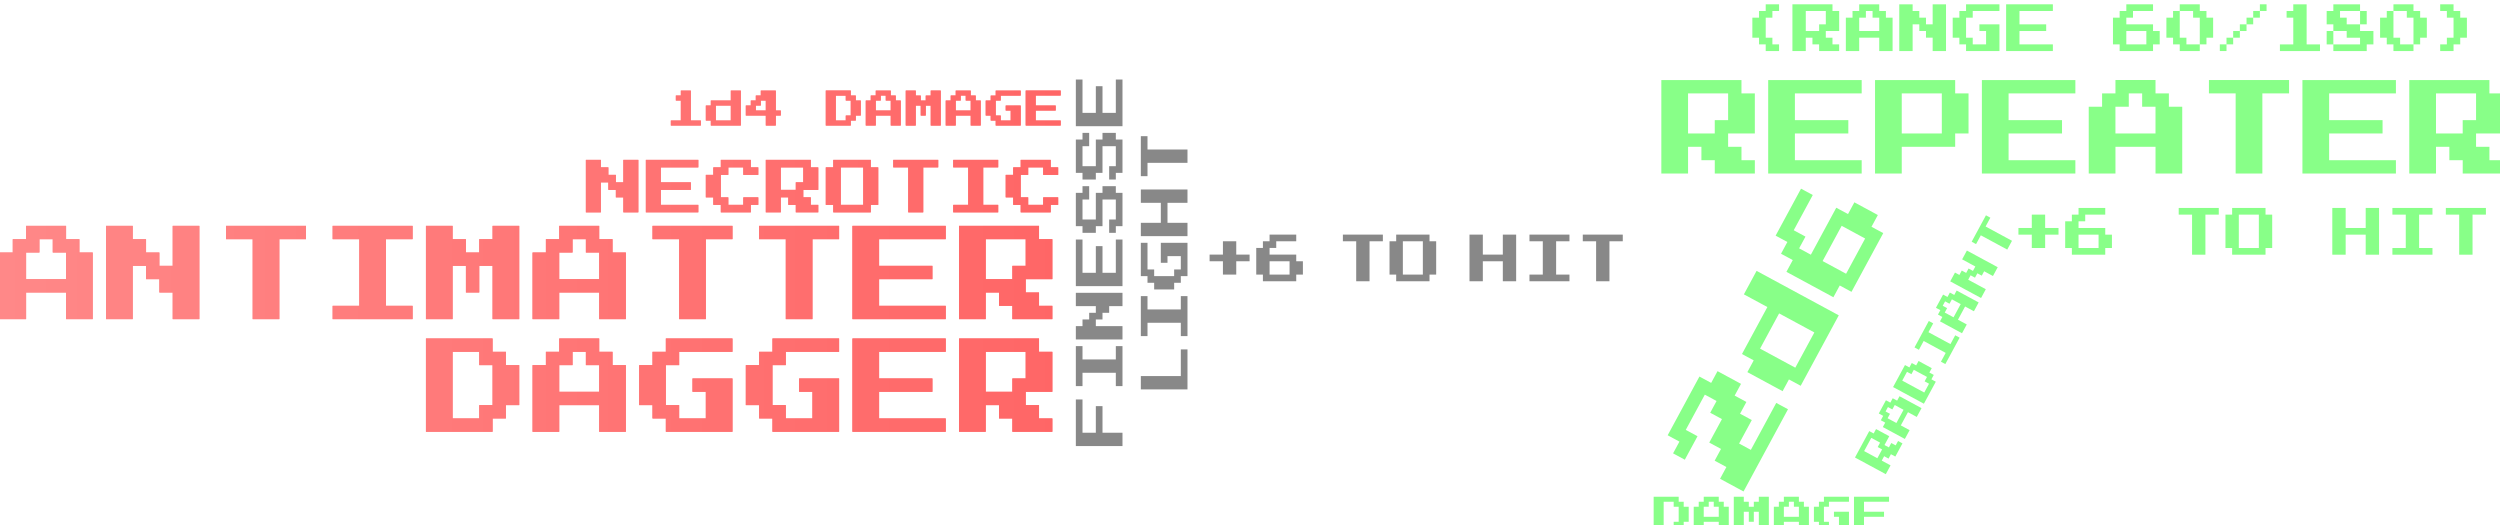 <?xml version="1.0" encoding="UTF-8" standalone="no"?>
<svg
   xmlns:dc="http://purl.org/dc/elements/1.1/"
   xmlns:cc="http://creativecommons.org/ns#"
   xmlns:rdf="http://www.w3.org/1999/02/22-rdf-syntax-ns#"
   xmlns:svg="http://www.w3.org/2000/svg"
   xmlns="http://www.w3.org/2000/svg"
   xmlns:xlink="http://www.w3.org/1999/xlink"
   height="105"
   width="500"
   viewBox="0 0 200 50"
   version="1.1"
   id="svg5774">
  <defs
     id="defs12675">
    <style
       id="style3"
       type="text/css"><![CDATA[
        .animated-text {
			opacity: 0;
		    animation: change 4s infinite;
		}
	    
        @keyframes change {
			0%{ opacity: 0; }
			0.5%   { opacity: 1; }
			25%  { opacity: 1; }
			25.5%   { opacity: 0 }
			100%   { opacity: 0 }
		}
      ]]></style>
    <linearGradient
       xlink:href="#linearGradient4962"
       id="linearGradient6518"
       gradientUnits="userSpaceOnUse"
       x1="81.844"
       y1="134.094"
       x2="795.273"
       y2="134.094" />
    <linearGradient
       id="linearGradient4962">
      <stop
         id="stop4958"
         offset="0"
         style="stop-color:#000000;stop-opacity:1;" />
      <stop
         id="stop4960"
         offset="1"
         style="stop-color:#000000;stop-opacity:0;" />
    </linearGradient>
    <linearGradient
       xlink:href="#linearGradient4962"
       id="linearGradient6518-6"
       gradientUnits="userSpaceOnUse"
       x1="81.844"
       y1="134.094"
       x2="795.273"
       y2="134.094" />
    <linearGradient
       xlink:href="#linearGradient4962"
       id="linearGradient6542"
       gradientUnits="userSpaceOnUse"
       x1="81.844"
       y1="134.094"
       x2="795.273"
       y2="134.094" />
    <linearGradient
       xlink:href="#linearGradient4962"
       id="linearGradient6548"
       gradientUnits="userSpaceOnUse"
       x1="81.844"
       y1="134.094"
       x2="795.273"
       y2="134.094" />
    <linearGradient
       xlink:href="#linearGradient4962"
       id="linearGradient6548-9"
       gradientUnits="userSpaceOnUse"
       x1="81.844"
       y1="134.094"
       x2="795.273"
       y2="134.094" />
    <linearGradient
       xlink:href="#linearGradient4962"
       id="linearGradient4964-9-5"
       x1="81.844"
       y1="134.094"
       x2="795.273"
       y2="134.094"
       gradientUnits="userSpaceOnUse" />
    <linearGradient
       xlink:href="#linearGradient4962"
       id="linearGradient6518-2"
       gradientUnits="userSpaceOnUse"
       x1="81.844"
       y1="134.094"
       x2="795.273"
       y2="134.094" />
    <linearGradient
       xlink:href="#linearGradient4962"
       id="linearGradient6542-5"
       gradientUnits="userSpaceOnUse"
       x1="81.844"
       y1="134.094"
       x2="795.273"
       y2="134.094" />
    <linearGradient
       xlink:href="#linearGradient4962"
       id="linearGradient6548-9-4"
       gradientUnits="userSpaceOnUse"
       x1="81.844"
       y1="134.094"
       x2="795.273"
       y2="134.094" />
    <linearGradient
       xlink:href="#linearGradient4962"
       id="linearGradient4964-9-5-3"
       x1="81.844"
       y1="134.094"
       x2="795.273"
       y2="134.094"
       gradientUnits="userSpaceOnUse" />
    <filter
       height="1.51"
       y="-0.255"
       width="1.222"
       x="-0.111"
       id="filter7417"
       style="color-interpolation-filters:sRGB">
      <feGaussianBlur
         id="feGaussianBlur7419"
         stdDeviation="7.319" />
    </filter>
    <linearGradient
       xlink:href="#linearGradient5532"
       id="linearGradient5536-4"
       x1="278.61"
       y1="664.017"
       x2="490.943"
       y2="664.017"
       gradientUnits="userSpaceOnUse" />
    <linearGradient
       id="linearGradient5532">
      <stop
         style="stop-color:#ff8888;stop-opacity:1;"
         offset="0"
         id="stop5528" />
      <stop
         style="stop-color:#ff6666;stop-opacity:1"
         offset="1"
         id="stop5530" />
    </linearGradient>
    <linearGradient
       xlink:href="#linearGradient5532"
       id="linearGradient8390"
       gradientUnits="userSpaceOnUse"
       x1="278.61"
       y1="664.017"
       x2="490.943"
       y2="664.017" />
    <linearGradient
       xlink:href="#linearGradient5532"
       id="linearGradient8392"
       gradientUnits="userSpaceOnUse"
       x1="278.61"
       y1="664.017"
       x2="490.943"
       y2="664.017" />
    <linearGradient
       xlink:href="#linearGradient5532"
       id="linearGradient8394"
       gradientUnits="userSpaceOnUse"
       x1="278.61"
       y1="664.017"
       x2="490.943"
       y2="664.017" />
    <linearGradient
       xlink:href="#linearGradient5532"
       id="linearGradient8396"
       gradientUnits="userSpaceOnUse"
       x1="278.61"
       y1="664.017"
       x2="490.943"
       y2="664.017" />
    <linearGradient
       xlink:href="#linearGradient5532"
       id="linearGradient8398"
       gradientUnits="userSpaceOnUse"
       x1="278.61"
       y1="664.017"
       x2="490.943"
       y2="664.017" />
    <linearGradient
       xlink:href="#linearGradient5532"
       id="linearGradient8400"
       gradientUnits="userSpaceOnUse"
       x1="278.61"
       y1="664.017"
       x2="490.943"
       y2="664.017" />
    <linearGradient
       xlink:href="#linearGradient5532"
       id="linearGradient8402"
       gradientUnits="userSpaceOnUse"
       x1="278.61"
       y1="664.017"
       x2="490.943"
       y2="664.017" />
    <linearGradient
       xlink:href="#linearGradient5532"
       id="linearGradient8404"
       gradientUnits="userSpaceOnUse"
       x1="278.61"
       y1="664.017"
       x2="490.943"
       y2="664.017" />
    <linearGradient
       xlink:href="#linearGradient5532"
       id="linearGradient8406"
       gradientUnits="userSpaceOnUse"
       x1="278.61"
       y1="664.017"
       x2="490.943"
       y2="664.017" />
    <linearGradient
       xlink:href="#linearGradient5532"
       id="linearGradient8408"
       gradientUnits="userSpaceOnUse"
       x1="278.61"
       y1="664.017"
       x2="490.943"
       y2="664.017" />
    <linearGradient
       xlink:href="#linearGradient5532"
       id="linearGradient8410"
       gradientUnits="userSpaceOnUse"
       x1="278.61"
       y1="664.017"
       x2="490.943"
       y2="664.017" />
    <linearGradient
       xlink:href="#linearGradient5532"
       id="linearGradient8412"
       gradientUnits="userSpaceOnUse"
       x1="278.61"
       y1="664.017"
       x2="490.943"
       y2="664.017" />
    <linearGradient
       xlink:href="#linearGradient5532"
       id="linearGradient8414"
       gradientUnits="userSpaceOnUse"
       x1="278.61"
       y1="664.017"
       x2="490.943"
       y2="664.017" />
    <linearGradient
       xlink:href="#linearGradient5532"
       id="linearGradient8416"
       gradientUnits="userSpaceOnUse"
       x1="278.61"
       y1="664.017"
       x2="490.943"
       y2="664.017" />
    <linearGradient
       xlink:href="#linearGradient5532"
       id="linearGradient8418"
       gradientUnits="userSpaceOnUse"
       x1="278.61"
       y1="664.017"
       x2="490.943"
       y2="664.017" />
    <linearGradient
       xlink:href="#linearGradient5532"
       id="linearGradient8420"
       gradientUnits="userSpaceOnUse"
       x1="278.61"
       y1="664.017"
       x2="490.943"
       y2="664.017" />
    <linearGradient
       xlink:href="#linearGradient5532"
       id="linearGradient8422"
       gradientUnits="userSpaceOnUse"
       x1="278.61"
       y1="664.017"
       x2="490.943"
       y2="664.017" />
    <linearGradient
       xlink:href="#linearGradient5532"
       id="linearGradient8424"
       gradientUnits="userSpaceOnUse"
       x1="278.61"
       y1="664.017"
       x2="490.943"
       y2="664.017" />
    <linearGradient
       xlink:href="#linearGradient5532"
       id="linearGradient8426"
       gradientUnits="userSpaceOnUse"
       x1="278.61"
       y1="664.017"
       x2="490.943"
       y2="664.017" />
    <linearGradient
       xlink:href="#linearGradient5532"
       id="linearGradient8428"
       gradientUnits="userSpaceOnUse"
       x1="278.61"
       y1="664.017"
       x2="490.943"
       y2="664.017" />
    <linearGradient
       xlink:href="#linearGradient5532"
       id="linearGradient8430"
       gradientUnits="userSpaceOnUse"
       x1="278.61"
       y1="664.017"
       x2="490.943"
       y2="664.017" />
    <linearGradient
       xlink:href="#linearGradient5532"
       id="linearGradient8432"
       gradientUnits="userSpaceOnUse"
       x1="278.61"
       y1="664.017"
       x2="490.943"
       y2="664.017" />
    <linearGradient
       xlink:href="#linearGradient5532"
       id="linearGradient8434"
       gradientUnits="userSpaceOnUse"
       x1="278.61"
       y1="664.017"
       x2="490.943"
       y2="664.017" />
    <linearGradient
       xlink:href="#linearGradient5532"
       id="linearGradient8436"
       gradientUnits="userSpaceOnUse"
       x1="278.61"
       y1="664.017"
       x2="490.943"
       y2="664.017" />
    <linearGradient
       xlink:href="#linearGradient5532"
       id="linearGradient8438"
       gradientUnits="userSpaceOnUse"
       x1="278.61"
       y1="664.017"
       x2="490.943"
       y2="664.017" />
    <linearGradient
       xlink:href="#linearGradient5532"
       id="linearGradient8440"
       gradientUnits="userSpaceOnUse"
       x1="278.61"
       y1="664.017"
       x2="490.943"
       y2="664.017" />
    <linearGradient
       xlink:href="#linearGradient5532"
       id="linearGradient8442"
       gradientUnits="userSpaceOnUse"
       x1="278.61"
       y1="664.017"
       x2="490.943"
       y2="664.017" />
    <linearGradient
       xlink:href="#linearGradient5532"
       id="linearGradient8444"
       gradientUnits="userSpaceOnUse"
       x1="278.61"
       y1="664.017"
       x2="490.943"
       y2="664.017" />
    <linearGradient
       xlink:href="#linearGradient5532"
       id="linearGradient8446"
       gradientUnits="userSpaceOnUse"
       x1="278.61"
       y1="664.017"
       x2="490.943"
       y2="664.017" />
    <linearGradient
       xlink:href="#linearGradient5532"
       id="linearGradient8448"
       gradientUnits="userSpaceOnUse"
       x1="278.61"
       y1="664.017"
       x2="490.943"
       y2="664.017" />
    <linearGradient
       xlink:href="#linearGradient5532"
       id="linearGradient8450"
       gradientUnits="userSpaceOnUse"
       x1="278.61"
       y1="664.017"
       x2="490.943"
       y2="664.017" />
    <linearGradient
       xlink:href="#linearGradient5532"
       id="linearGradient8452"
       gradientUnits="userSpaceOnUse"
       x1="278.61"
       y1="664.017"
       x2="490.943"
       y2="664.017" />
    <linearGradient
       xlink:href="#linearGradient5532"
       id="linearGradient8454"
       gradientUnits="userSpaceOnUse"
       x1="278.61"
       y1="664.017"
       x2="490.943"
       y2="664.017" />
    <linearGradient
       xlink:href="#linearGradient5532"
       id="linearGradient5536-4-0"
       x1="278.61"
       y1="664.017"
       x2="490.943"
       y2="664.017"
       gradientUnits="userSpaceOnUse" />
    <linearGradient
       xlink:href="#linearGradient5532"
       id="linearGradient8998"
       gradientUnits="userSpaceOnUse"
       x1="278.61"
       y1="664.017"
       x2="490.943"
       y2="664.017" />
    <linearGradient
       xlink:href="#linearGradient5532"
       id="linearGradient9000"
       gradientUnits="userSpaceOnUse"
       x1="278.61"
       y1="664.017"
       x2="490.943"
       y2="664.017" />
    <linearGradient
       xlink:href="#linearGradient5532"
       id="linearGradient9002"
       gradientUnits="userSpaceOnUse"
       x1="278.61"
       y1="664.017"
       x2="490.943"
       y2="664.017" />
    <linearGradient
       xlink:href="#linearGradient5532"
       id="linearGradient9004"
       gradientUnits="userSpaceOnUse"
       x1="278.61"
       y1="664.017"
       x2="490.943"
       y2="664.017" />
    <linearGradient
       xlink:href="#linearGradient5532"
       id="linearGradient9006"
       gradientUnits="userSpaceOnUse"
       x1="278.61"
       y1="664.017"
       x2="490.943"
       y2="664.017" />
    <linearGradient
       xlink:href="#linearGradient5532"
       id="linearGradient9008"
       gradientUnits="userSpaceOnUse"
       x1="278.61"
       y1="664.017"
       x2="490.943"
       y2="664.017" />
    <linearGradient
       xlink:href="#linearGradient5532"
       id="linearGradient9010"
       gradientUnits="userSpaceOnUse"
       x1="278.61"
       y1="664.017"
       x2="490.943"
       y2="664.017" />
    <linearGradient
       xlink:href="#linearGradient5532"
       id="linearGradient9012"
       gradientUnits="userSpaceOnUse"
       x1="278.61"
       y1="664.017"
       x2="490.943"
       y2="664.017" />
    <linearGradient
       xlink:href="#linearGradient5532"
       id="linearGradient9014"
       gradientUnits="userSpaceOnUse"
       x1="278.61"
       y1="664.017"
       x2="490.943"
       y2="664.017" />
    <linearGradient
       xlink:href="#linearGradient5532"
       id="linearGradient9016"
       gradientUnits="userSpaceOnUse"
       x1="278.61"
       y1="664.017"
       x2="490.943"
       y2="664.017" />
    <linearGradient
       xlink:href="#linearGradient5532"
       id="linearGradient9018"
       gradientUnits="userSpaceOnUse"
       x1="278.61"
       y1="664.017"
       x2="490.943"
       y2="664.017" />
    <linearGradient
       xlink:href="#linearGradient5532"
       id="linearGradient9020"
       gradientUnits="userSpaceOnUse"
       x1="278.61"
       y1="664.017"
       x2="490.943"
       y2="664.017" />
    <linearGradient
       xlink:href="#linearGradient5532"
       id="linearGradient9022"
       gradientUnits="userSpaceOnUse"
       x1="278.61"
       y1="664.017"
       x2="490.943"
       y2="664.017" />
    <linearGradient
       xlink:href="#linearGradient5532"
       id="linearGradient9024"
       gradientUnits="userSpaceOnUse"
       x1="278.61"
       y1="664.017"
       x2="490.943"
       y2="664.017" />
    <linearGradient
       xlink:href="#linearGradient5532"
       id="linearGradient9026"
       gradientUnits="userSpaceOnUse"
       x1="278.61"
       y1="664.017"
       x2="490.943"
       y2="664.017" />
    <linearGradient
       xlink:href="#linearGradient5532"
       id="linearGradient9028"
       gradientUnits="userSpaceOnUse"
       x1="278.61"
       y1="664.017"
       x2="490.943"
       y2="664.017" />
    <linearGradient
       xlink:href="#linearGradient5532"
       id="linearGradient9030"
       gradientUnits="userSpaceOnUse"
       x1="278.61"
       y1="664.017"
       x2="490.943"
       y2="664.017" />
    <linearGradient
       xlink:href="#linearGradient5532"
       id="linearGradient9032"
       gradientUnits="userSpaceOnUse"
       x1="278.61"
       y1="664.017"
       x2="490.943"
       y2="664.017" />
    <linearGradient
       xlink:href="#linearGradient5532"
       id="linearGradient9034"
       gradientUnits="userSpaceOnUse"
       x1="278.61"
       y1="664.017"
       x2="490.943"
       y2="664.017" />
    <linearGradient
       xlink:href="#linearGradient5532"
       id="linearGradient9036"
       gradientUnits="userSpaceOnUse"
       x1="278.61"
       y1="664.017"
       x2="490.943"
       y2="664.017" />
    <linearGradient
       xlink:href="#linearGradient5532"
       id="linearGradient9038"
       gradientUnits="userSpaceOnUse"
       x1="278.61"
       y1="664.017"
       x2="490.943"
       y2="664.017" />
    <linearGradient
       xlink:href="#linearGradient5532"
       id="linearGradient9040"
       gradientUnits="userSpaceOnUse"
       x1="278.61"
       y1="664.017"
       x2="490.943"
       y2="664.017" />
    <linearGradient
       xlink:href="#linearGradient5532"
       id="linearGradient9042"
       gradientUnits="userSpaceOnUse"
       x1="278.61"
       y1="664.017"
       x2="490.943"
       y2="664.017" />
    <linearGradient
       xlink:href="#linearGradient5532"
       id="linearGradient9044"
       gradientUnits="userSpaceOnUse"
       x1="278.61"
       y1="664.017"
       x2="490.943"
       y2="664.017" />
    <linearGradient
       xlink:href="#linearGradient5532"
       id="linearGradient9046"
       gradientUnits="userSpaceOnUse"
       x1="278.61"
       y1="664.017"
       x2="490.943"
       y2="664.017" />
    <linearGradient
       xlink:href="#linearGradient5532"
       id="linearGradient9048"
       gradientUnits="userSpaceOnUse"
       x1="278.61"
       y1="664.017"
       x2="490.943"
       y2="664.017" />
    <linearGradient
       xlink:href="#linearGradient5532"
       id="linearGradient9050"
       gradientUnits="userSpaceOnUse"
       x1="278.61"
       y1="664.017"
       x2="490.943"
       y2="664.017" />
    <linearGradient
       xlink:href="#linearGradient5532"
       id="linearGradient9052"
       gradientUnits="userSpaceOnUse"
       x1="278.61"
       y1="664.017"
       x2="490.943"
       y2="664.017" />
    <linearGradient
       xlink:href="#linearGradient5532"
       id="linearGradient9054"
       gradientUnits="userSpaceOnUse"
       x1="278.61"
       y1="664.017"
       x2="490.943"
       y2="664.017" />
    <linearGradient
       xlink:href="#linearGradient5532"
       id="linearGradient9056"
       gradientUnits="userSpaceOnUse"
       x1="278.61"
       y1="664.017"
       x2="490.943"
       y2="664.017" />
    <linearGradient
       xlink:href="#linearGradient5532"
       id="linearGradient9058"
       gradientUnits="userSpaceOnUse"
       x1="278.61"
       y1="664.017"
       x2="490.943"
       y2="664.017" />
    <linearGradient
       xlink:href="#linearGradient5532"
       id="linearGradient9060"
       gradientUnits="userSpaceOnUse"
       x1="278.61"
       y1="664.017"
       x2="490.943"
       y2="664.017" />
    <linearGradient
       xlink:href="#linearGradient5532"
       id="linearGradient9062"
       gradientUnits="userSpaceOnUse"
       x1="278.61"
       y1="664.017"
       x2="490.943"
       y2="664.017" />
    <filter
       style="color-interpolation-filters:sRGB"
       id="filter11104"
       x="-0.122"
       width="1.245"
       y="-0.34"
       height="1.679">
      <feGaussianBlur
         stdDeviation="9.473"
         id="feGaussianBlur11106" />
    </filter>
    <linearGradient
       y2="664.017"
       x2="490.943"
       y1="664.017"
       x1="278.61"
       gradientUnits="userSpaceOnUse"
       id="linearGradient11862"
       xlink:href="#linearGradient5532" />
    <linearGradient
       y2="664.017"
       x2="490.943"
       y1="664.017"
       x1="278.61"
       gradientUnits="userSpaceOnUse"
       id="linearGradient11864"
       xlink:href="#linearGradient5532" />
    <linearGradient
       y2="664.017"
       x2="490.943"
       y1="664.017"
       x1="278.61"
       gradientUnits="userSpaceOnUse"
       id="linearGradient11866"
       xlink:href="#linearGradient5532" />
    <linearGradient
       y2="664.017"
       x2="490.943"
       y1="664.017"
       x1="278.61"
       gradientUnits="userSpaceOnUse"
       id="linearGradient11868"
       xlink:href="#linearGradient5532" />
    <linearGradient
       y2="664.017"
       x2="490.943"
       y1="664.017"
       x1="278.61"
       gradientUnits="userSpaceOnUse"
       id="linearGradient11870"
       xlink:href="#linearGradient5532" />
    <linearGradient
       y2="664.017"
       x2="490.943"
       y1="664.017"
       x1="278.61"
       gradientUnits="userSpaceOnUse"
       id="linearGradient11872"
       xlink:href="#linearGradient5532" />
    <linearGradient
       y2="664.017"
       x2="490.943"
       y1="664.017"
       x1="278.61"
       gradientUnits="userSpaceOnUse"
       id="linearGradient11874"
       xlink:href="#linearGradient5532" />
    <linearGradient
       y2="664.017"
       x2="490.943"
       y1="664.017"
       x1="278.61"
       gradientUnits="userSpaceOnUse"
       id="linearGradient11876"
       xlink:href="#linearGradient5532" />
    <linearGradient
       y2="664.017"
       x2="490.943"
       y1="664.017"
       x1="278.61"
       gradientUnits="userSpaceOnUse"
       id="linearGradient11878"
       xlink:href="#linearGradient5532" />
    <linearGradient
       y2="664.017"
       x2="490.943"
       y1="664.017"
       x1="278.61"
       gradientUnits="userSpaceOnUse"
       id="linearGradient11880"
       xlink:href="#linearGradient5532" />
    <linearGradient
       y2="664.017"
       x2="490.943"
       y1="664.017"
       x1="278.61"
       gradientUnits="userSpaceOnUse"
       id="linearGradient11882"
       xlink:href="#linearGradient5532" />
    <linearGradient
       y2="664.017"
       x2="490.943"
       y1="664.017"
       x1="278.61"
       gradientUnits="userSpaceOnUse"
       id="linearGradient11884"
       xlink:href="#linearGradient5532" />
    <linearGradient
       y2="664.017"
       x2="490.943"
       y1="664.017"
       x1="278.61"
       gradientUnits="userSpaceOnUse"
       id="linearGradient11886"
       xlink:href="#linearGradient5532" />
    <linearGradient
       y2="664.017"
       x2="490.943"
       y1="664.017"
       x1="278.61"
       gradientUnits="userSpaceOnUse"
       id="linearGradient11888"
       xlink:href="#linearGradient5532" />
    <linearGradient
       y2="664.017"
       x2="490.943"
       y1="664.017"
       x1="278.61"
       gradientUnits="userSpaceOnUse"
       id="linearGradient11890"
       xlink:href="#linearGradient5532" />
    <linearGradient
       y2="664.017"
       x2="490.943"
       y1="664.017"
       x1="278.61"
       gradientUnits="userSpaceOnUse"
       id="linearGradient11892"
       xlink:href="#linearGradient5532" />
    <linearGradient
       y2="664.017"
       x2="490.943"
       y1="664.017"
       x1="278.61"
       gradientUnits="userSpaceOnUse"
       id="linearGradient11894"
       xlink:href="#linearGradient5532" />
    <linearGradient
       y2="664.017"
       x2="490.943"
       y1="664.017"
       x1="278.61"
       gradientUnits="userSpaceOnUse"
       id="linearGradient11896"
       xlink:href="#linearGradient5532" />
    <linearGradient
       y2="664.017"
       x2="490.943"
       y1="664.017"
       x1="278.61"
       gradientUnits="userSpaceOnUse"
       id="linearGradient11898"
       xlink:href="#linearGradient5532" />
    <linearGradient
       y2="664.017"
       x2="490.943"
       y1="664.017"
       x1="278.61"
       gradientUnits="userSpaceOnUse"
       id="linearGradient11900"
       xlink:href="#linearGradient5532" />
    <linearGradient
       y2="664.017"
       x2="490.943"
       y1="664.017"
       x1="278.61"
       gradientUnits="userSpaceOnUse"
       id="linearGradient11902"
       xlink:href="#linearGradient5532" />
    <linearGradient
       y2="664.017"
       x2="490.943"
       y1="664.017"
       x1="278.61"
       gradientUnits="userSpaceOnUse"
       id="linearGradient11904"
       xlink:href="#linearGradient5532" />
    <linearGradient
       y2="664.017"
       x2="490.943"
       y1="664.017"
       x1="278.61"
       gradientUnits="userSpaceOnUse"
       id="linearGradient11906"
       xlink:href="#linearGradient5532" />
    <linearGradient
       y2="664.017"
       x2="490.943"
       y1="664.017"
       x1="278.61"
       gradientUnits="userSpaceOnUse"
       id="linearGradient11908"
       xlink:href="#linearGradient5532" />
    <linearGradient
       y2="664.017"
       x2="490.943"
       y1="664.017"
       x1="278.61"
       gradientUnits="userSpaceOnUse"
       id="linearGradient11910"
       xlink:href="#linearGradient5532" />
    <linearGradient
       y2="664.017"
       x2="490.943"
       y1="664.017"
       x1="278.61"
       gradientUnits="userSpaceOnUse"
       id="linearGradient11912"
       xlink:href="#linearGradient5532" />
    <linearGradient
       y2="664.017"
       x2="490.943"
       y1="664.017"
       x1="278.61"
       gradientUnits="userSpaceOnUse"
       id="linearGradient11914"
       xlink:href="#linearGradient5532" />
    <linearGradient
       y2="664.017"
       x2="490.943"
       y1="664.017"
       x1="278.61"
       gradientUnits="userSpaceOnUse"
       id="linearGradient11916"
       xlink:href="#linearGradient5532" />
    <linearGradient
       y2="664.017"
       x2="490.943"
       y1="664.017"
       x1="278.61"
       gradientUnits="userSpaceOnUse"
       id="linearGradient11918"
       xlink:href="#linearGradient5532" />
    <linearGradient
       y2="664.017"
       x2="490.943"
       y1="664.017"
       x1="278.61"
       gradientUnits="userSpaceOnUse"
       id="linearGradient11920"
       xlink:href="#linearGradient5532" />
    <linearGradient
       y2="664.017"
       x2="490.943"
       y1="664.017"
       x1="278.61"
       gradientUnits="userSpaceOnUse"
       id="linearGradient11922"
       xlink:href="#linearGradient5532" />
    <linearGradient
       y2="664.017"
       x2="490.943"
       y1="664.017"
       x1="278.61"
       gradientUnits="userSpaceOnUse"
       id="linearGradient11924"
       xlink:href="#linearGradient5532" />
    <linearGradient
       y2="664.017"
       x2="490.943"
       y1="664.017"
       x1="278.61"
       gradientUnits="userSpaceOnUse"
       id="linearGradient11926"
       xlink:href="#linearGradient5532" />
    <linearGradient
       y2="664.017"
       x2="490.943"
       y1="664.017"
       x1="278.61"
       gradientUnits="userSpaceOnUse"
       id="linearGradient12527"
       xlink:href="#linearGradient5532" />
    <linearGradient
       y2="664.017"
       x2="490.943"
       y1="664.017"
       x1="278.61"
       gradientUnits="userSpaceOnUse"
       id="linearGradient12529"
       xlink:href="#linearGradient5532" />
    <linearGradient
       y2="664.017"
       x2="490.943"
       y1="664.017"
       x1="278.61"
       gradientUnits="userSpaceOnUse"
       id="linearGradient12531"
       xlink:href="#linearGradient5532" />
    <linearGradient
       y2="664.017"
       x2="490.943"
       y1="664.017"
       x1="278.61"
       gradientUnits="userSpaceOnUse"
       id="linearGradient12533"
       xlink:href="#linearGradient5532" />
    <linearGradient
       y2="664.017"
       x2="490.943"
       y1="664.017"
       x1="278.61"
       gradientUnits="userSpaceOnUse"
       id="linearGradient12535"
       xlink:href="#linearGradient5532" />
    <linearGradient
       y2="664.017"
       x2="490.943"
       y1="664.017"
       x1="278.61"
       gradientUnits="userSpaceOnUse"
       id="linearGradient12537"
       xlink:href="#linearGradient5532" />
    <linearGradient
       y2="664.017"
       x2="490.943"
       y1="664.017"
       x1="278.61"
       gradientUnits="userSpaceOnUse"
       id="linearGradient12539"
       xlink:href="#linearGradient5532" />
    <linearGradient
       y2="664.017"
       x2="490.943"
       y1="664.017"
       x1="278.61"
       gradientUnits="userSpaceOnUse"
       id="linearGradient12541"
       xlink:href="#linearGradient5532" />
    <linearGradient
       y2="664.017"
       x2="490.943"
       y1="664.017"
       x1="278.61"
       gradientUnits="userSpaceOnUse"
       id="linearGradient12543"
       xlink:href="#linearGradient5532" />
    <linearGradient
       y2="664.017"
       x2="490.943"
       y1="664.017"
       x1="278.61"
       gradientUnits="userSpaceOnUse"
       id="linearGradient12545"
       xlink:href="#linearGradient5532" />
    <linearGradient
       y2="664.017"
       x2="490.943"
       y1="664.017"
       x1="278.61"
       gradientUnits="userSpaceOnUse"
       id="linearGradient12547"
       xlink:href="#linearGradient5532" />
    <linearGradient
       y2="664.017"
       x2="490.943"
       y1="664.017"
       x1="278.61"
       gradientUnits="userSpaceOnUse"
       id="linearGradient12549"
       xlink:href="#linearGradient5532" />
    <linearGradient
       y2="664.017"
       x2="490.943"
       y1="664.017"
       x1="278.61"
       gradientUnits="userSpaceOnUse"
       id="linearGradient12551"
       xlink:href="#linearGradient5532" />
    <linearGradient
       y2="664.017"
       x2="490.943"
       y1="664.017"
       x1="278.61"
       gradientUnits="userSpaceOnUse"
       id="linearGradient12553"
       xlink:href="#linearGradient5532" />
    <linearGradient
       y2="664.017"
       x2="490.943"
       y1="664.017"
       x1="278.61"
       gradientUnits="userSpaceOnUse"
       id="linearGradient12555"
       xlink:href="#linearGradient5532" />
    <linearGradient
       y2="664.017"
       x2="490.943"
       y1="664.017"
       x1="278.61"
       gradientUnits="userSpaceOnUse"
       id="linearGradient12557"
       xlink:href="#linearGradient5532" />
    <linearGradient
       y2="664.017"
       x2="490.943"
       y1="664.017"
       x1="278.61"
       gradientUnits="userSpaceOnUse"
       id="linearGradient12559"
       xlink:href="#linearGradient5532" />
    <linearGradient
       y2="664.017"
       x2="490.943"
       y1="664.017"
       x1="278.61"
       gradientUnits="userSpaceOnUse"
       id="linearGradient12561"
       xlink:href="#linearGradient5532" />
    <linearGradient
       y2="664.017"
       x2="490.943"
       y1="664.017"
       x1="278.61"
       gradientUnits="userSpaceOnUse"
       id="linearGradient12563"
       xlink:href="#linearGradient5532" />
    <linearGradient
       y2="664.017"
       x2="490.943"
       y1="664.017"
       x1="278.61"
       gradientUnits="userSpaceOnUse"
       id="linearGradient12565"
       xlink:href="#linearGradient5532" />
    <linearGradient
       y2="664.017"
       x2="490.943"
       y1="664.017"
       x1="278.61"
       gradientUnits="userSpaceOnUse"
       id="linearGradient12567"
       xlink:href="#linearGradient5532" />
    <linearGradient
       y2="664.017"
       x2="490.943"
       y1="664.017"
       x1="278.61"
       gradientUnits="userSpaceOnUse"
       id="linearGradient12569"
       xlink:href="#linearGradient5532" />
    <linearGradient
       y2="664.017"
       x2="490.943"
       y1="664.017"
       x1="278.61"
       gradientUnits="userSpaceOnUse"
       id="linearGradient12571"
       xlink:href="#linearGradient5532" />
    <linearGradient
       y2="664.017"
       x2="490.943"
       y1="664.017"
       x1="278.61"
       gradientUnits="userSpaceOnUse"
       id="linearGradient12573"
       xlink:href="#linearGradient5532" />
    <linearGradient
       y2="664.017"
       x2="490.943"
       y1="664.017"
       x1="278.61"
       gradientUnits="userSpaceOnUse"
       id="linearGradient12575"
       xlink:href="#linearGradient5532" />
    <linearGradient
       y2="664.017"
       x2="490.943"
       y1="664.017"
       x1="278.61"
       gradientUnits="userSpaceOnUse"
       id="linearGradient12577"
       xlink:href="#linearGradient5532" />
    <linearGradient
       y2="664.017"
       x2="490.943"
       y1="664.017"
       x1="278.61"
       gradientUnits="userSpaceOnUse"
       id="linearGradient12579"
       xlink:href="#linearGradient5532" />
    <linearGradient
       y2="664.017"
       x2="490.943"
       y1="664.017"
       x1="278.61"
       gradientUnits="userSpaceOnUse"
       id="linearGradient12581"
       xlink:href="#linearGradient5532" />
    <linearGradient
       y2="664.017"
       x2="490.943"
       y1="664.017"
       x1="278.61"
       gradientUnits="userSpaceOnUse"
       id="linearGradient12583"
       xlink:href="#linearGradient5532" />
    <linearGradient
       y2="664.017"
       x2="490.943"
       y1="664.017"
       x1="278.61"
       gradientUnits="userSpaceOnUse"
       id="linearGradient12585"
       xlink:href="#linearGradient5532" />
    <linearGradient
       y2="664.017"
       x2="490.943"
       y1="664.017"
       x1="278.61"
       gradientUnits="userSpaceOnUse"
       id="linearGradient12587"
       xlink:href="#linearGradient5532" />
    <linearGradient
       y2="664.017"
       x2="490.943"
       y1="664.017"
       x1="278.61"
       gradientUnits="userSpaceOnUse"
       id="linearGradient12589"
       xlink:href="#linearGradient5532" />
    <linearGradient
       y2="664.017"
       x2="490.943"
       y1="664.017"
       x1="278.61"
       gradientUnits="userSpaceOnUse"
       id="linearGradient12591"
       xlink:href="#linearGradient5532" />
    <filter
       height="1.523"
       y="-0.261"
       width="1.168"
       x="-0.084"
       id="filter13065"
       style="color-interpolation-filters:sRGB">
      <feGaussianBlur
         id="feGaussianBlur13067"
         stdDeviation="7.436" />
    </filter>
  </defs>
  <g
     id="g13159">
    <g
       aria-label="+6 TO HIT"
       transform="matrix(0.476,0,0,0.476,19.066,-268.516)"
       style="font-style:normal;font-variant:normal;font-weight:normal;font-stretch:normal;font-size:8px;line-height:125%;font-family:Sans;-inkscape-font-specification:Sans;text-align:start;letter-spacing:0px;word-spacing:0px;writing-mode:lr-tb;text-anchor:start;fill:#888888;fill-opacity:1;stroke:none;stroke-width:1px;stroke-linecap:butt;stroke-linejoin:miter;stroke-opacity:1"
       id="flowRoot4495-9-5-0-8">
      <path
         d="m 164.613,619.049 v -2.667 h -2.667 v -1.333 h 2.667 v -2.667 h 2.667 v 2.667 h 2.667 v 1.333 h -2.667 v 2.667 z"
         style="font-style:normal;font-variant:normal;font-weight:normal;font-stretch:normal;font-size:10.667px;font-family:'Press Start 2P';-inkscape-font-specification:'Press Start 2P';fill:#888888;fill-opacity:1"
         id="path11184" />
      <path
         d="m 172.613,620.383 v -1.333 h -1.333 v -5.333 h 1.333 v -1.333 h 1.333 v -1.333 h 5.333 v 1.333 h -4 v 1.333 h -1.333 v 1.333 h 5.333 v 1.333 h 1.333 v 2.667 h -1.333 v 1.333 z m 1.333,-1.333 h 4 v -2.667 h -4 z"
         style="font-style:normal;font-variant:normal;font-weight:normal;font-stretch:normal;font-size:10.667px;font-family:'Press Start 2P';-inkscape-font-specification:'Press Start 2P';fill:#888888;fill-opacity:1"
         id="path11186" />
      <path
         d="m 191.28,620.383 v -8 h -2.667 v -1.333 h 8 v 1.333 h -2.667 v 8 z"
         style="font-style:normal;font-variant:normal;font-weight:normal;font-stretch:normal;font-size:10.667px;font-family:'Press Start 2P';-inkscape-font-specification:'Press Start 2P';fill:#888888;fill-opacity:1"
         id="path11188" />
      <path
         d="m 199.28,620.383 v -1.333 h -1.333 v -6.667 h 1.333 v -1.333 h 6.667 v 1.333 h 1.333 v 6.667 h -1.333 v 1.333 z m 1.333,-1.333 h 4 v -6.667 h -4 z"
         style="font-style:normal;font-variant:normal;font-weight:normal;font-stretch:normal;font-size:10.667px;font-family:'Press Start 2P';-inkscape-font-specification:'Press Start 2P';fill:#888888;fill-opacity:1"
         id="path11190" />
      <path
         d="m 213.947,620.383 v -9.333 h 2.667 v 4 h 4 v -4 h 2.667 v 9.333 h -2.667 v -4 h -4 v 4 z"
         style="font-style:normal;font-variant:normal;font-weight:normal;font-stretch:normal;font-size:10.667px;font-family:'Press Start 2P';-inkscape-font-specification:'Press Start 2P';fill:#888888;fill-opacity:1"
         id="path11192" />
      <path
         d="m 225.947,620.383 v -1.333 h 2.667 v -6.667 h -2.667 v -1.333 h 8 v 1.333 h -2.667 v 6.667 h 2.667 v 1.333 z"
         style="font-style:normal;font-variant:normal;font-weight:normal;font-stretch:normal;font-size:10.667px;font-family:'Press Start 2P';-inkscape-font-specification:'Press Start 2P';fill:#888888;fill-opacity:1"
         id="path11194" />
      <path
         d="m 239.28,620.383 v -8 h -2.667 v -1.333 h 8 v 1.333 h -2.667 v 8 z"
         style="font-style:normal;font-variant:normal;font-weight:normal;font-stretch:normal;font-size:10.667px;font-family:'Press Start 2P';-inkscape-font-specification:'Press Start 2P';fill:#888888;fill-opacity:1"
         id="path11196" />
    </g>
    <g
       aria-label=" 1d4 DAMAGE NECROTIC ANTIMATTER DAGGER "
       transform="matrix(0.476,0,0,0.476,-151.719,-291.199)"
       style="font-style:normal;font-variant:normal;font-weight:normal;font-stretch:normal;font-size:12px;line-height:125%;font-family:Sans;-inkscape-font-specification:Sans;text-align:end;letter-spacing:0px;word-spacing:0px;writing-mode:lr-tb;text-anchor:end;fill:url(#linearGradient8394);fill-opacity:1;stroke:none;stroke-width:1px;stroke-linecap:butt;stroke-linejoin:miter;stroke-opacity:1"
       id="flowRoot4495-3-6-8">
      <path
         d="m 412.943,636.883 v -1 h 2 v -4 h -1 v -1 h 1 v -1 h 2 v 6 h 2 v 1 z"
         style="font-style:normal;font-variant:normal;font-weight:normal;font-stretch:normal;font-size:10.667px;font-family:'Press Start 2P';-inkscape-font-specification:'Press Start 2P';text-align:end;text-anchor:end;fill:url(#linearGradient11862);fill-opacity:1"
         id="path11117" />
      <path
         d="m 420.943,636.883 v -1 h -1 v -3 h 1 v -1 h 4 v -2 h 2 v 7 z m 1,-1 h 3 v -3 h -3 z"
         style="font-style:normal;font-variant:normal;font-weight:normal;font-stretch:normal;font-size:8px;font-family:'Press Start 2P';-inkscape-font-specification:'Press Start 2P';text-align:end;text-anchor:end;fill:url(#linearGradient11864);fill-opacity:1"
         id="path11119" />
      <path
         d="m 431.943,636.883 v -2 h -4 v -2 h 1 v -1 h 1 v -1 h 1 v -1 h 3 v 4 h 1 v 1 h -1 v 2 z m -2,-3 h 2 v -2 h -1 v 1 h -1 z"
         style="font-style:normal;font-variant:normal;font-weight:normal;font-stretch:normal;font-size:8px;font-family:'Press Start 2P';-inkscape-font-specification:'Press Start 2P';text-align:end;text-anchor:end;fill:url(#linearGradient11866);fill-opacity:1"
         id="path11121" />
      <path
         d="m 443.943,636.883 v -7 h 5 v 1 h 1 v 1 h 1 v 3 h -1 v 1 h -1 v 1 z m 2,-1 h 2 v -1 h 1 v -3 h -1 v -1 h -2 z"
         style="font-style:normal;font-variant:normal;font-weight:normal;font-stretch:normal;font-size:8px;font-family:'Press Start 2P';-inkscape-font-specification:'Press Start 2P';text-align:end;text-anchor:end;fill:url(#linearGradient11868);fill-opacity:1"
         id="path11123" />
      <path
         d="m 451.943,636.883 v -5 h 1 v -1 h 1 v -1 h 3 v 1 h 1 v 1 h 1 v 5 h -2 v -2 h -3 v 2 z m 2,-3 h 3 v -2 h -1 v -1 h -1 v 1 h -1 z"
         style="font-style:normal;font-variant:normal;font-weight:normal;font-stretch:normal;font-size:8px;font-family:'Press Start 2P';-inkscape-font-specification:'Press Start 2P';text-align:end;text-anchor:end;fill:url(#linearGradient11870);fill-opacity:1"
         id="path11125" />
      <path
         d="m 459.943,636.883 v -7 h 2 v 1 h 1 v 1 h 1 v -1 h 1 v -1 h 2 v 7 h -2 v -4 h -1 v 2 h -1 v -2 h -1 v 4 z"
         style="font-style:normal;font-variant:normal;font-weight:normal;font-stretch:normal;font-size:8px;font-family:'Press Start 2P';-inkscape-font-specification:'Press Start 2P';text-align:end;text-anchor:end;fill:url(#linearGradient11872);fill-opacity:1"
         id="path11127" />
      <path
         d="m 467.943,636.883 v -5 h 1 v -1 h 1 v -1 h 3 v 1 h 1 v 1 h 1 v 5 h -2 v -2 h -3 v 2 z m 2,-3 h 3 v -2 h -1 v -1 h -1 v 1 h -1 z"
         style="font-style:normal;font-variant:normal;font-weight:normal;font-stretch:normal;font-size:8px;font-family:'Press Start 2P';-inkscape-font-specification:'Press Start 2P';text-align:end;text-anchor:end;fill:url(#linearGradient11874);fill-opacity:1"
         id="path11129" />
      <path
         d="m 477.943,636.883 v -1 h -1 v -1 h -1 v -3 h 1 v -1 h 1 v -1 h 5 v 1 h -4 v 1 h -1 v 3 h 1 v 1 h 2 v -2 h -1 v -1 h 3 v 4 z"
         style="font-style:normal;font-variant:normal;font-weight:normal;font-stretch:normal;font-size:8px;font-family:'Press Start 2P';-inkscape-font-specification:'Press Start 2P';text-align:end;text-anchor:end;fill:url(#linearGradient11876);fill-opacity:1"
         id="path11131" />
      <path
         d="m 483.943,636.883 v -7 h 7 v 1 h -5 v 2 h 4 v 1 h -4 v 2 h 5 v 1 z"
         style="font-style:normal;font-variant:normal;font-weight:normal;font-stretch:normal;font-size:8px;font-family:'Press Start 2P';-inkscape-font-specification:'Press Start 2P';text-align:end;text-anchor:end;fill:url(#linearGradient11878);fill-opacity:1"
         id="path11133" />
      <path
         d="m 395.943,654.25 v -10.5 h 3 v 1.5 h 1.5 v 1.5 h 1.5 v 1.5 h 1.5 v -4.5 h 3 v 10.5 h -3 v -3 h -1.5 v -1.5 h -1.5 v -1.5 h -1.5 v 6 z"
         style="font-style:normal;font-variant:normal;font-weight:normal;font-stretch:normal;font-size:12px;font-family:'Press Start 2P';-inkscape-font-specification:'Press Start 2P';text-align:end;text-anchor:end;fill:url(#linearGradient11880);fill-opacity:1"
         id="path11135" />
      <path
         d="m 407.943,654.25 v -10.5 h 10.5 v 1.5 h -7.5 v 3 h 6 v 1.5 h -6 v 3 h 7.5 v 1.5 z"
         style="font-style:normal;font-variant:normal;font-weight:normal;font-stretch:normal;font-size:12px;font-family:'Press Start 2P';-inkscape-font-specification:'Press Start 2P';text-align:end;text-anchor:end;fill:url(#linearGradient11882);fill-opacity:1"
         id="path11137" />
      <path
         d="m 422.943,654.25 v -1.5 h -1.5 v -1.5 h -1.5 v -4.5 h 1.5 v -1.5 h 1.5 v -1.5 h 6 v 1.5 h 1.5 v 1.5 h -3 v -1.5 h -3 v 1.5 h -1.5 v 4.5 h 1.5 v 1.5 h 3 v -1.5 h 3 v 1.5 h -1.5 v 1.5 z"
         style="font-style:normal;font-variant:normal;font-weight:normal;font-stretch:normal;font-size:12px;font-family:'Press Start 2P';-inkscape-font-specification:'Press Start 2P';text-align:end;text-anchor:end;fill:url(#linearGradient11884);fill-opacity:1"
         id="path11139" />
      <path
         d="m 431.943,654.25 v -10.5 h 9 v 1.5 h 1.5 v 4.5 h -3 v 1.5 h 1.5 v 1.5 h 1.5 v 1.5 h -4.5 v -1.5 h -1.5 v -1.5 h -1.5 v 3 z m 3,-4.5 h 3 v -1.5 h 1.5 v -3 h -4.5 z"
         style="font-style:normal;font-variant:normal;font-weight:normal;font-stretch:normal;font-size:12px;font-family:'Press Start 2P';-inkscape-font-specification:'Press Start 2P';text-align:end;text-anchor:end;fill:url(#linearGradient11886);fill-opacity:1"
         id="path11141" />
      <path
         d="m 445.443,654.25 v -1.5 h -1.5 v -7.5 h 1.5 v -1.5 h 7.5 v 1.5 h 1.5 v 7.5 h -1.5 v 1.5 z m 1.5,-1.5 h 4.5 v -7.5 h -4.5 z"
         style="font-style:normal;font-variant:normal;font-weight:normal;font-stretch:normal;font-size:12px;font-family:'Press Start 2P';-inkscape-font-specification:'Press Start 2P';text-align:end;text-anchor:end;fill:url(#linearGradient11888);fill-opacity:1"
         id="path11143" />
      <path
         d="m 460.443,654.25 v -9 h -3 v -1.5 h 9 v 1.5 h -3 v 9 z"
         style="font-style:normal;font-variant:normal;font-weight:normal;font-stretch:normal;font-size:12px;font-family:'Press Start 2P';-inkscape-font-specification:'Press Start 2P';text-align:end;text-anchor:end;fill:url(#linearGradient11890);fill-opacity:1"
         id="path11145" />
      <path
         d="m 469.443,654.25 v -1.5 h 3 v -7.5 h -3 v -1.5 h 9 v 1.5 h -3 v 7.5 h 3 v 1.5 z"
         style="font-style:normal;font-variant:normal;font-weight:normal;font-stretch:normal;font-size:12px;font-family:'Press Start 2P';-inkscape-font-specification:'Press Start 2P';text-align:end;text-anchor:end;fill:url(#linearGradient11892);fill-opacity:1"
         id="path11147" />
      <path
         d="m 482.943,654.25 v -1.5 h -1.5 v -1.5 h -1.5 v -4.5 h 1.5 v -1.5 h 1.5 v -1.5 h 6 v 1.5 h 1.5 v 1.5 h -3 v -1.5 h -3 v 1.5 h -1.5 v 4.5 h 1.5 v 1.5 h 3 v -1.5 h 3 v 1.5 h -1.5 v 1.5 z"
         style="font-style:normal;font-variant:normal;font-weight:normal;font-stretch:normal;font-size:12px;font-family:'Press Start 2P';-inkscape-font-specification:'Press Start 2P';text-align:end;text-anchor:end;fill:url(#linearGradient11894);fill-opacity:1"
         id="path11149" />
      <path
         d="m 278.61,675.618 v -13.333 h 2.667 v -2.667 h 2.667 v -2.667 h 8 v 2.667 h 2.667 v 2.667 h 2.667 v 13.333 h -5.333 v -5.333 h -8 v 5.333 z m 5.333,-8 h 8 v -5.333 h -2.667 v -2.667 h -2.667 v 2.667 h -2.667 z"
         style="font-style:normal;font-variant:normal;font-weight:normal;font-stretch:normal;font-size:21.333px;font-family:'Press Start 2P';-inkscape-font-specification:'Press Start 2P';text-align:end;text-anchor:end;fill:url(#linearGradient11896);fill-opacity:1"
         id="path11151" />
      <path
         d="m 299.943,675.618 v -18.667 h 5.333 v 2.667 h 2.667 v 2.667 h 2.667 v 2.667 h 2.667 v -8 h 5.333 v 18.667 h -5.333 v -5.333 h -2.667 v -2.667 h -2.667 v -2.667 h -2.667 v 10.667 z"
         style="font-style:normal;font-variant:normal;font-weight:normal;font-stretch:normal;font-size:21.333px;font-family:'Press Start 2P';-inkscape-font-specification:'Press Start 2P';text-align:end;text-anchor:end;fill:url(#linearGradient11898);fill-opacity:1"
         id="path11153" />
      <path
         d="m 329.277,675.618 v -16 h -5.333 v -2.667 h 16 v 2.667 h -5.333 v 16 z"
         style="font-style:normal;font-variant:normal;font-weight:normal;font-stretch:normal;font-size:21.333px;font-family:'Press Start 2P';-inkscape-font-specification:'Press Start 2P';text-align:end;text-anchor:end;fill:url(#linearGradient11900);fill-opacity:1"
         id="path11155" />
      <path
         d="m 345.277,675.618 v -2.667 h 5.333 v -13.333 h -5.333 v -2.667 h 16 v 2.667 h -5.333 v 13.333 h 5.333 v 2.667 z"
         style="font-style:normal;font-variant:normal;font-weight:normal;font-stretch:normal;font-size:21.333px;font-family:'Press Start 2P';-inkscape-font-specification:'Press Start 2P';text-align:end;text-anchor:end;fill:url(#linearGradient11902);fill-opacity:1"
         id="path11157" />
      <path
         d="m 363.943,675.618 v -18.667 h 5.333 v 2.667 h 2.667 v 2.667 h 2.667 v -2.667 h 2.667 v -2.667 h 5.333 v 18.667 h -5.333 v -10.667 h -2.667 v 5.333 h -2.667 v -5.333 h -2.667 v 10.667 z"
         style="font-style:normal;font-variant:normal;font-weight:normal;font-stretch:normal;font-size:21.333px;font-family:'Press Start 2P';-inkscape-font-specification:'Press Start 2P';text-align:end;text-anchor:end;fill:url(#linearGradient11904);fill-opacity:1"
         id="path11159" />
      <path
         d="m 385.277,675.618 v -13.333 h 2.667 v -2.667 h 2.667 v -2.667 h 8 v 2.667 h 2.667 v 2.667 h 2.667 v 13.333 h -5.333 v -5.333 h -8 v 5.333 z m 5.333,-8 h 8 v -5.333 h -2.667 v -2.667 h -2.667 v 2.667 h -2.667 z"
         style="font-style:normal;font-variant:normal;font-weight:normal;font-stretch:normal;font-size:21.333px;font-family:'Press Start 2P';-inkscape-font-specification:'Press Start 2P';text-align:end;text-anchor:end;fill:url(#linearGradient11906);fill-opacity:1"
         id="path11161" />
      <path
         d="m 414.61,675.618 v -16 h -5.333 v -2.667 h 16 v 2.667 h -5.333 v 16 z"
         style="font-style:normal;font-variant:normal;font-weight:normal;font-stretch:normal;font-size:21.333px;font-family:'Press Start 2P';-inkscape-font-specification:'Press Start 2P';text-align:end;text-anchor:end;fill:url(#linearGradient11908);fill-opacity:1"
         id="path11163" />
      <path
         d="m 435.943,675.618 v -16 h -5.333 v -2.667 h 16 v 2.667 h -5.333 v 16 z"
         style="font-style:normal;font-variant:normal;font-weight:normal;font-stretch:normal;font-size:21.333px;font-family:'Press Start 2P';-inkscape-font-specification:'Press Start 2P';text-align:end;text-anchor:end;fill:url(#linearGradient11910);fill-opacity:1"
         id="path11165" />
      <path
         d="m 449.277,675.618 v -18.667 h 18.667 v 2.667 h -13.333 v 5.333 h 10.667 v 2.667 h -10.667 v 5.333 h 13.333 v 2.667 z"
         style="font-style:normal;font-variant:normal;font-weight:normal;font-stretch:normal;font-size:21.333px;font-family:'Press Start 2P';-inkscape-font-specification:'Press Start 2P';text-align:end;text-anchor:end;fill:url(#linearGradient11912);fill-opacity:1"
         id="path11167" />
      <path
         d="m 470.61,675.618 v -18.667 h 16 v 2.667 h 2.667 v 8 h -5.333 v 2.667 h 2.667 v 2.667 h 2.667 v 2.667 h -8 v -2.667 h -2.667 v -2.667 h -2.667 v 5.333 z m 5.333,-8 h 5.333 v -2.667 h 2.667 v -5.333 h -8 z"
         style="font-style:normal;font-variant:normal;font-weight:normal;font-stretch:normal;font-size:21.333px;font-family:'Press Start 2P';-inkscape-font-specification:'Press Start 2P';text-align:end;text-anchor:end;fill:url(#linearGradient11914);fill-opacity:1"
         id="path11169" />
      <path
         d="m 363.943,698.152 v -18.667 h 13.333 v 2.667 h 2.667 v 2.667 h 2.667 v 8 h -2.667 v 2.667 h -2.667 v 2.667 z m 5.333,-2.667 h 5.333 v -2.667 h 2.667 v -8 h -2.667 v -2.667 h -5.333 z"
         style="font-style:normal;font-variant:normal;font-weight:normal;font-stretch:normal;font-size:21.333px;font-family:'Press Start 2P';-inkscape-font-specification:'Press Start 2P';text-align:end;text-anchor:end;fill:url(#linearGradient11916);fill-opacity:1"
         id="path11171" />
      <path
         d="M 385.277,698.152 V 684.818 h 2.667 v -2.667 h 2.667 v -2.667 h 8 v 2.667 h 2.667 v 2.667 h 2.667 v 13.333 h -5.333 v -5.333 h -8 v 5.333 z m 5.333,-8 h 8 v -5.333 h -2.667 v -2.667 h -2.667 v 2.667 h -2.667 z"
         style="font-style:normal;font-variant:normal;font-weight:normal;font-stretch:normal;font-size:21.333px;font-family:'Press Start 2P';-inkscape-font-specification:'Press Start 2P';text-align:end;text-anchor:end;fill:url(#linearGradient11918);fill-opacity:1"
         id="path11173" />
      <path
         d="m 411.943,698.152 v -2.667 h -2.667 v -2.667 h -2.667 v -8 h 2.667 v -2.667 h 2.667 v -2.667 h 13.333 v 2.667 h -10.667 v 2.667 h -2.667 v 8 h 2.667 v 2.667 h 5.333 v -5.333 h -2.667 v -2.667 h 8 v 10.667 z"
         style="font-style:normal;font-variant:normal;font-weight:normal;font-stretch:normal;font-size:21.333px;font-family:'Press Start 2P';-inkscape-font-specification:'Press Start 2P';text-align:end;text-anchor:end;fill:url(#linearGradient11920);fill-opacity:1"
         id="path11175" />
      <path
         d="m 433.277,698.152 v -2.667 h -2.667 v -2.667 h -2.667 v -8 h 2.667 v -2.667 h 2.667 v -2.667 h 13.333 v 2.667 h -10.667 v 2.667 h -2.667 v 8 h 2.667 v 2.667 h 5.333 v -5.333 h -2.667 v -2.667 h 8 v 10.667 z"
         style="font-style:normal;font-variant:normal;font-weight:normal;font-stretch:normal;font-size:21.333px;font-family:'Press Start 2P';-inkscape-font-specification:'Press Start 2P';text-align:end;text-anchor:end;fill:url(#linearGradient11922);fill-opacity:1"
         id="path11177" />
      <path
         d="m 449.277,698.152 v -18.667 h 18.667 v 2.667 h -13.333 v 5.333 h 10.667 v 2.667 h -10.667 v 5.333 h 13.333 v 2.667 z"
         style="font-style:normal;font-variant:normal;font-weight:normal;font-stretch:normal;font-size:21.333px;font-family:'Press Start 2P';-inkscape-font-specification:'Press Start 2P';text-align:end;text-anchor:end;fill:url(#linearGradient11924);fill-opacity:1"
         id="path11179" />
      <path
         d="m 470.61,698.152 v -18.667 h 16 v 2.667 h 2.667 v 8 h -5.333 v 2.667 h 2.667 v 2.667 h 2.667 v 2.667 h -8 v -2.667 h -2.667 v -2.667 h -2.667 v 5.333 z m 5.333,-8 h 5.333 v -2.667 h 2.667 v -5.333 h -8 z"
         style="font-style:normal;font-variant:normal;font-weight:normal;font-stretch:normal;font-size:21.333px;font-family:'Press Start 2P';-inkscape-font-specification:'Press Start 2P';text-align:end;text-anchor:end;fill:url(#linearGradient11926);fill-opacity:1"
         id="path11181" />
    </g>
    <g
       aria-label="FINESSE"
       transform="matrix(0,-0.476,0.476,0,-275.789,100.184)"
       style="font-style:normal;font-variant:normal;font-weight:normal;font-stretch:normal;font-size:12px;line-height:125%;font-family:'Press Start 2P';-inkscape-font-specification:'Press Start 2P';text-align:start;letter-spacing:0px;word-spacing:0px;writing-mode:lr-tb;text-anchor:start;fill:#888888;fill-opacity:1;stroke:none;stroke-width:1px;stroke-linecap:butt;stroke-linejoin:miter;stroke-opacity:1"
       id="flowRoot4535-7-3-4">
      <path
         d="m 121.219,763.96 v -9.333 h 9.333 v 1.333 h -6.667 v 2.667 h 5.333 v 1.333 h -5.333 v 4 z"
         style="font-size:10.667px;fill:#888888;fill-opacity:1"
         id="path11102" />
      <path
         d="m 133.219,763.96 v -1.333 h 2.667 v -6.667 h -2.667 v -1.333 h 8 v 1.333 h -2.667 v 6.667 h 2.667 v 1.333 z"
         style="font-size:10.667px;fill:#888888;fill-opacity:1"
         id="path11104" />
      <path
         d="m 142.552,763.96 v -9.333 h 2.667 v 1.333 h 1.333 v 1.333 h 1.333 v 1.333 h 1.333 v -4 h 2.667 v 9.333 h -2.667 v -2.667 h -1.333 v -1.333 h -1.333 v -1.333 h -1.333 v 5.333 z"
         style="font-size:10.667px;fill:#888888;fill-opacity:1"
         id="path11106" />
      <path
         d="m 153.219,763.96 v -9.333 h 9.333 v 1.333 h -6.667 v 2.667 h 5.333 v 1.333 h -5.333 v 2.667 h 6.667 v 1.333 z"
         style="font-size:10.667px;fill:#888888;fill-opacity:1"
         id="path11108" />
      <path
         d="m 165.219,763.96 v -1.333 h -1.333 v -1.333 h 2.667 v 1.333 h 4 v -2.667 h -5.333 v -1.333 h -1.333 v -2.667 h 1.333 v -1.333 h 6.667 v 1.333 h 1.333 v 1.333 h -2.667 v -1.333 h -4 v 2.667 h 5.333 v 1.333 h 1.333 v 2.667 h -1.333 v 1.333 z"
         style="font-size:10.667px;fill:#888888;fill-opacity:1"
         id="path11110" />
      <path
         d="m 175.885,763.96 v -1.333 h -1.333 v -1.333 h 2.667 v 1.333 h 4 v -2.667 h -5.333 v -1.333 h -1.333 v -2.667 h 1.333 v -1.333 h 6.667 v 1.333 h 1.333 v 1.333 h -2.667 v -1.333 h -4 v 2.667 h 5.333 v 1.333 h 1.333 v 2.667 h -1.333 v 1.333 z"
         style="font-size:10.667px;fill:#888888;fill-opacity:1"
         id="path11112" />
      <path
         d="m 185.219,763.96 v -9.333 h 9.333 v 1.333 h -6.667 v 2.667 h 5.333 v 1.333 h -5.333 v 2.667 h 6.667 v 1.333 z"
         style="font-size:10.667px;fill:#888888;fill-opacity:1"
         id="path11114" />
    </g>
    <g
       aria-label="LIGHT"
       transform="matrix(0,-0.476,0.476,0,-269.599,95.422)"
       style="font-style:normal;font-variant:normal;font-weight:normal;font-stretch:normal;font-size:12px;line-height:125%;font-family:'Press Start 2P';-inkscape-font-specification:'Press Start 2P';text-align:start;letter-spacing:0px;word-spacing:0px;writing-mode:lr-tb;text-anchor:start;fill:#888888;fill-opacity:1;stroke:none;stroke-width:1px;stroke-linecap:butt;stroke-linejoin:miter;stroke-opacity:1"
       id="flowRoot4535-7-6-9-4">
      <path
         d="m 122.552,763.96 v -9.333 h 2.667 v 8 h 5.333 v 1.333 z"
         style="font-size:10.667px;fill:#888888;fill-opacity:1"
         id="path11091" />
      <path
         d="m 133.219,763.96 v -1.333 h 2.667 v -6.667 h -2.667 v -1.333 h 8 v 1.333 h -2.667 v 6.667 h 2.667 v 1.333 z"
         style="font-size:10.667px;fill:#888888;fill-opacity:1"
         id="path11093" />
      <path
         d="m 145.219,763.96 v -1.333 h -1.333 v -1.333 h -1.333 v -4 h 1.333 v -1.333 h 1.333 v -1.333 h 6.667 v 1.333 h -5.333 v 1.333 h -1.333 v 4 h 1.333 v 1.333 h 2.667 v -2.667 h -1.333 v -1.333 h 4 v 5.333 z"
         style="font-size:10.667px;fill:#888888;fill-opacity:1"
         id="path11095" />
      <path
         d="m 153.219,763.96 v -9.333 h 2.667 v 4 h 4 v -4 h 2.667 v 9.333 h -2.667 v -4 h -4 v 4 z"
         style="font-size:10.667px;fill:#888888;fill-opacity:1"
         id="path11097" />
      <path
         d="m 167.885,763.96 v -8 h -2.667 v -1.333 h 8 v 1.333 h -2.667 v 8 z"
         style="font-size:10.667px;fill:#888888;fill-opacity:1"
         id="path11099" />
    </g>
    <g
       aria-label=" 1d4 DAMAGE NECROTIC ANTIMATTER DAGGER "
       transform="matrix(0.476,0,0,0.476,-151.719,-291.199)"
       style="font-style:normal;font-variant:normal;font-weight:normal;font-stretch:normal;font-size:12px;line-height:125%;font-family:Sans;-inkscape-font-specification:Sans;text-align:end;letter-spacing:0px;word-spacing:0px;writing-mode:lr-tb;text-anchor:end;fill:url(#linearGradient8396);fill-opacity:1;stroke:none;stroke-width:1px;stroke-linecap:butt;stroke-linejoin:miter;stroke-opacity:1;filter:url(#filter13065)"
       id="flowRoot4495-3-6-8-3">
      <path
         d="m 412.943,636.883 v -1 h 2 v -4 h -1 v -1 h 1 v -1 h 2 v 6 h 2 v 1 z"
         style="font-style:normal;font-variant:normal;font-weight:normal;font-stretch:normal;font-size:10.667px;font-family:'Press Start 2P';-inkscape-font-specification:'Press Start 2P';text-align:end;text-anchor:end;fill:url(#linearGradient12527);fill-opacity:1"
         id="path11117-1" />
      <path
         d="m 420.943,636.883 v -1 h -1 v -3 h 1 v -1 h 4 v -2 h 2 v 7 z m 1,-1 h 3 v -3 h -3 z"
         style="font-style:normal;font-variant:normal;font-weight:normal;font-stretch:normal;font-size:8px;font-family:'Press Start 2P';-inkscape-font-specification:'Press Start 2P';text-align:end;text-anchor:end;fill:url(#linearGradient12529);fill-opacity:1"
         id="path11119-1" />
      <path
         d="m 431.943,636.883 v -2 h -4 v -2 h 1 v -1 h 1 v -1 h 1 v -1 h 3 v 4 h 1 v 1 h -1 v 2 z m -2,-3 h 2 v -2 h -1 v 1 h -1 z"
         style="font-style:normal;font-variant:normal;font-weight:normal;font-stretch:normal;font-size:8px;font-family:'Press Start 2P';-inkscape-font-specification:'Press Start 2P';text-align:end;text-anchor:end;fill:url(#linearGradient12531);fill-opacity:1"
         id="path11121-0" />
      <path
         d="m 443.943,636.883 v -7 h 5 v 1 h 1 v 1 h 1 v 3 h -1 v 1 h -1 v 1 z m 2,-1 h 2 v -1 h 1 v -3 h -1 v -1 h -2 z"
         style="font-style:normal;font-variant:normal;font-weight:normal;font-stretch:normal;font-size:8px;font-family:'Press Start 2P';-inkscape-font-specification:'Press Start 2P';text-align:end;text-anchor:end;fill:url(#linearGradient12533);fill-opacity:1"
         id="path11123-3" />
      <path
         d="m 451.943,636.883 v -5 h 1 v -1 h 1 v -1 h 3 v 1 h 1 v 1 h 1 v 5 h -2 v -2 h -3 v 2 z m 2,-3 h 3 v -2 h -1 v -1 h -1 v 1 h -1 z"
         style="font-style:normal;font-variant:normal;font-weight:normal;font-stretch:normal;font-size:8px;font-family:'Press Start 2P';-inkscape-font-specification:'Press Start 2P';text-align:end;text-anchor:end;fill:url(#linearGradient12535);fill-opacity:1"
         id="path11125-4" />
      <path
         d="m 459.943,636.883 v -7 h 2 v 1 h 1 v 1 h 1 v -1 h 1 v -1 h 2 v 7 h -2 v -4 h -1 v 2 h -1 v -2 h -1 v 4 z"
         style="font-style:normal;font-variant:normal;font-weight:normal;font-stretch:normal;font-size:8px;font-family:'Press Start 2P';-inkscape-font-specification:'Press Start 2P';text-align:end;text-anchor:end;fill:url(#linearGradient12537);fill-opacity:1"
         id="path11127-0" />
      <path
         d="m 467.943,636.883 v -5 h 1 v -1 h 1 v -1 h 3 v 1 h 1 v 1 h 1 v 5 h -2 v -2 h -3 v 2 z m 2,-3 h 3 v -2 h -1 v -1 h -1 v 1 h -1 z"
         style="font-style:normal;font-variant:normal;font-weight:normal;font-stretch:normal;font-size:8px;font-family:'Press Start 2P';-inkscape-font-specification:'Press Start 2P';text-align:end;text-anchor:end;fill:url(#linearGradient12539);fill-opacity:1"
         id="path11129-3" />
      <path
         d="m 477.943,636.883 v -1 h -1 v -1 h -1 v -3 h 1 v -1 h 1 v -1 h 5 v 1 h -4 v 1 h -1 v 3 h 1 v 1 h 2 v -2 h -1 v -1 h 3 v 4 z"
         style="font-style:normal;font-variant:normal;font-weight:normal;font-stretch:normal;font-size:8px;font-family:'Press Start 2P';-inkscape-font-specification:'Press Start 2P';text-align:end;text-anchor:end;fill:url(#linearGradient12541);fill-opacity:1"
         id="path11131-9" />
      <path
         d="m 483.943,636.883 v -7 h 7 v 1 h -5 v 2 h 4 v 1 h -4 v 2 h 5 v 1 z"
         style="font-style:normal;font-variant:normal;font-weight:normal;font-stretch:normal;font-size:8px;font-family:'Press Start 2P';-inkscape-font-specification:'Press Start 2P';text-align:end;text-anchor:end;fill:url(#linearGradient12543);fill-opacity:1"
         id="path11133-1" />
      <path
         d="m 395.943,654.25 v -10.5 h 3 v 1.5 h 1.5 v 1.5 h 1.5 v 1.5 h 1.5 v -4.5 h 3 v 10.5 h -3 v -3 h -1.5 v -1.5 h -1.5 v -1.5 h -1.5 v 6 z"
         style="font-style:normal;font-variant:normal;font-weight:normal;font-stretch:normal;font-size:12px;font-family:'Press Start 2P';-inkscape-font-specification:'Press Start 2P';text-align:end;text-anchor:end;fill:url(#linearGradient12545);fill-opacity:1"
         id="path11135-9" />
      <path
         d="m 407.943,654.25 v -10.5 h 10.5 v 1.5 h -7.5 v 3 h 6 v 1.5 h -6 v 3 h 7.5 v 1.5 z"
         style="font-style:normal;font-variant:normal;font-weight:normal;font-stretch:normal;font-size:12px;font-family:'Press Start 2P';-inkscape-font-specification:'Press Start 2P';text-align:end;text-anchor:end;fill:url(#linearGradient12547);fill-opacity:1"
         id="path11137-6" />
      <path
         d="m 422.943,654.25 v -1.5 h -1.5 v -1.5 h -1.5 v -4.5 h 1.5 v -1.5 h 1.5 v -1.5 h 6 v 1.5 h 1.5 v 1.5 h -3 v -1.5 h -3 v 1.5 h -1.5 v 4.5 h 1.5 v 1.5 h 3 v -1.5 h 3 v 1.5 h -1.5 v 1.5 z"
         style="font-style:normal;font-variant:normal;font-weight:normal;font-stretch:normal;font-size:12px;font-family:'Press Start 2P';-inkscape-font-specification:'Press Start 2P';text-align:end;text-anchor:end;fill:url(#linearGradient12549);fill-opacity:1"
         id="path11139-9" />
      <path
         d="m 431.943,654.25 v -10.5 h 9 v 1.5 h 1.5 v 4.5 h -3 v 1.5 h 1.5 v 1.5 h 1.5 v 1.5 h -4.5 v -1.5 h -1.5 v -1.5 h -1.5 v 3 z m 3,-4.5 h 3 v -1.5 h 1.5 v -3 h -4.5 z"
         style="font-style:normal;font-variant:normal;font-weight:normal;font-stretch:normal;font-size:12px;font-family:'Press Start 2P';-inkscape-font-specification:'Press Start 2P';text-align:end;text-anchor:end;fill:url(#linearGradient12551);fill-opacity:1"
         id="path11141-3" />
      <path
         d="m 445.443,654.25 v -1.5 h -1.5 v -7.5 h 1.5 v -1.5 h 7.5 v 1.5 h 1.5 v 7.5 h -1.5 v 1.5 z m 1.5,-1.5 h 4.5 v -7.5 h -4.5 z"
         style="font-style:normal;font-variant:normal;font-weight:normal;font-stretch:normal;font-size:12px;font-family:'Press Start 2P';-inkscape-font-specification:'Press Start 2P';text-align:end;text-anchor:end;fill:url(#linearGradient12553);fill-opacity:1"
         id="path11143-3" />
      <path
         d="m 460.443,654.25 v -9 h -3 v -1.5 h 9 v 1.5 h -3 v 9 z"
         style="font-style:normal;font-variant:normal;font-weight:normal;font-stretch:normal;font-size:12px;font-family:'Press Start 2P';-inkscape-font-specification:'Press Start 2P';text-align:end;text-anchor:end;fill:url(#linearGradient12555);fill-opacity:1"
         id="path11145-8" />
      <path
         d="m 469.443,654.25 v -1.5 h 3 v -7.5 h -3 v -1.5 h 9 v 1.5 h -3 v 7.5 h 3 v 1.5 z"
         style="font-style:normal;font-variant:normal;font-weight:normal;font-stretch:normal;font-size:12px;font-family:'Press Start 2P';-inkscape-font-specification:'Press Start 2P';text-align:end;text-anchor:end;fill:url(#linearGradient12557);fill-opacity:1"
         id="path11147-0" />
      <path
         d="m 482.943,654.25 v -1.5 h -1.5 v -1.5 h -1.5 v -4.5 h 1.5 v -1.5 h 1.5 v -1.5 h 6 v 1.5 h 1.5 v 1.5 h -3 v -1.5 h -3 v 1.5 h -1.5 v 4.5 h 1.5 v 1.5 h 3 v -1.5 h 3 v 1.5 h -1.5 v 1.5 z"
         style="font-style:normal;font-variant:normal;font-weight:normal;font-stretch:normal;font-size:12px;font-family:'Press Start 2P';-inkscape-font-specification:'Press Start 2P';text-align:end;text-anchor:end;fill:url(#linearGradient12559);fill-opacity:1"
         id="path11149-5" />
      <path
         d="m 278.61,675.618 v -13.333 h 2.667 v -2.667 h 2.667 v -2.667 h 8 v 2.667 h 2.667 v 2.667 h 2.667 v 13.333 h -5.333 v -5.333 h -8 v 5.333 z m 5.333,-8 h 8 v -5.333 h -2.667 v -2.667 h -2.667 v 2.667 h -2.667 z"
         style="font-style:normal;font-variant:normal;font-weight:normal;font-stretch:normal;font-size:21.333px;font-family:'Press Start 2P';-inkscape-font-specification:'Press Start 2P';text-align:end;text-anchor:end;fill:url(#linearGradient12561);fill-opacity:1"
         id="path11151-6" />
      <path
         d="m 299.943,675.618 v -18.667 h 5.333 v 2.667 h 2.667 v 2.667 h 2.667 v 2.667 h 2.667 v -8 h 5.333 v 18.667 h -5.333 v -5.333 h -2.667 v -2.667 h -2.667 v -2.667 h -2.667 v 10.667 z"
         style="font-style:normal;font-variant:normal;font-weight:normal;font-stretch:normal;font-size:21.333px;font-family:'Press Start 2P';-inkscape-font-specification:'Press Start 2P';text-align:end;text-anchor:end;fill:url(#linearGradient12563);fill-opacity:1"
         id="path11153-6" />
      <path
         d="m 329.277,675.618 v -16 h -5.333 v -2.667 h 16 v 2.667 h -5.333 v 16 z"
         style="font-style:normal;font-variant:normal;font-weight:normal;font-stretch:normal;font-size:21.333px;font-family:'Press Start 2P';-inkscape-font-specification:'Press Start 2P';text-align:end;text-anchor:end;fill:url(#linearGradient12565);fill-opacity:1"
         id="path11155-4" />
      <path
         d="m 345.277,675.618 v -2.667 h 5.333 v -13.333 h -5.333 v -2.667 h 16 v 2.667 h -5.333 v 13.333 h 5.333 v 2.667 z"
         style="font-style:normal;font-variant:normal;font-weight:normal;font-stretch:normal;font-size:21.333px;font-family:'Press Start 2P';-inkscape-font-specification:'Press Start 2P';text-align:end;text-anchor:end;fill:url(#linearGradient12567);fill-opacity:1"
         id="path11157-0" />
      <path
         d="m 363.943,675.618 v -18.667 h 5.333 v 2.667 h 2.667 v 2.667 h 2.667 v -2.667 h 2.667 v -2.667 h 5.333 v 18.667 h -5.333 v -10.667 h -2.667 v 5.333 h -2.667 v -5.333 h -2.667 v 10.667 z"
         style="font-style:normal;font-variant:normal;font-weight:normal;font-stretch:normal;font-size:21.333px;font-family:'Press Start 2P';-inkscape-font-specification:'Press Start 2P';text-align:end;text-anchor:end;fill:url(#linearGradient12569);fill-opacity:1"
         id="path11159-0" />
      <path
         d="m 385.277,675.618 v -13.333 h 2.667 v -2.667 h 2.667 v -2.667 h 8 v 2.667 h 2.667 v 2.667 h 2.667 v 13.333 h -5.333 v -5.333 h -8 v 5.333 z m 5.333,-8 h 8 v -5.333 h -2.667 v -2.667 h -2.667 v 2.667 h -2.667 z"
         style="font-style:normal;font-variant:normal;font-weight:normal;font-stretch:normal;font-size:21.333px;font-family:'Press Start 2P';-inkscape-font-specification:'Press Start 2P';text-align:end;text-anchor:end;fill:url(#linearGradient12571);fill-opacity:1"
         id="path11161-4" />
      <path
         d="m 414.61,675.618 v -16 h -5.333 v -2.667 h 16 v 2.667 h -5.333 v 16 z"
         style="font-style:normal;font-variant:normal;font-weight:normal;font-stretch:normal;font-size:21.333px;font-family:'Press Start 2P';-inkscape-font-specification:'Press Start 2P';text-align:end;text-anchor:end;fill:url(#linearGradient12573);fill-opacity:1"
         id="path11163-6" />
      <path
         d="m 435.943,675.618 v -16 h -5.333 v -2.667 h 16 v 2.667 h -5.333 v 16 z"
         style="font-style:normal;font-variant:normal;font-weight:normal;font-stretch:normal;font-size:21.333px;font-family:'Press Start 2P';-inkscape-font-specification:'Press Start 2P';text-align:end;text-anchor:end;fill:url(#linearGradient12575);fill-opacity:1"
         id="path11165-2" />
      <path
         d="m 449.277,675.618 v -18.667 h 18.667 v 2.667 h -13.333 v 5.333 h 10.667 v 2.667 h -10.667 v 5.333 h 13.333 v 2.667 z"
         style="font-style:normal;font-variant:normal;font-weight:normal;font-stretch:normal;font-size:21.333px;font-family:'Press Start 2P';-inkscape-font-specification:'Press Start 2P';text-align:end;text-anchor:end;fill:url(#linearGradient12577);fill-opacity:1"
         id="path11167-6" />
      <path
         d="m 470.61,675.618 v -18.667 h 16 v 2.667 h 2.667 v 8 h -5.333 v 2.667 h 2.667 v 2.667 h 2.667 v 2.667 h -8 v -2.667 h -2.667 v -2.667 h -2.667 v 5.333 z m 5.333,-8 h 5.333 v -2.667 h 2.667 v -5.333 h -8 z"
         style="font-style:normal;font-variant:normal;font-weight:normal;font-stretch:normal;font-size:21.333px;font-family:'Press Start 2P';-inkscape-font-specification:'Press Start 2P';text-align:end;text-anchor:end;fill:url(#linearGradient12579);fill-opacity:1"
         id="path11169-7" />
      <path
         d="m 363.943,698.152 v -18.667 h 13.333 v 2.667 h 2.667 v 2.667 h 2.667 v 8 h -2.667 v 2.667 h -2.667 v 2.667 z m 5.333,-2.667 h 5.333 v -2.667 h 2.667 v -8 h -2.667 v -2.667 h -5.333 z"
         style="font-style:normal;font-variant:normal;font-weight:normal;font-stretch:normal;font-size:21.333px;font-family:'Press Start 2P';-inkscape-font-specification:'Press Start 2P';text-align:end;text-anchor:end;fill:url(#linearGradient12581);fill-opacity:1"
         id="path11171-5" />
      <path
         d="M 385.277,698.152 V 684.818 h 2.667 v -2.667 h 2.667 v -2.667 h 8 v 2.667 h 2.667 v 2.667 h 2.667 v 13.333 h -5.333 v -5.333 h -8 v 5.333 z m 5.333,-8 h 8 v -5.333 h -2.667 v -2.667 h -2.667 v 2.667 h -2.667 z"
         style="font-style:normal;font-variant:normal;font-weight:normal;font-stretch:normal;font-size:21.333px;font-family:'Press Start 2P';-inkscape-font-specification:'Press Start 2P';text-align:end;text-anchor:end;fill:url(#linearGradient12583);fill-opacity:1"
         id="path11173-6" />
      <path
         d="m 411.943,698.152 v -2.667 h -2.667 v -2.667 h -2.667 v -8 h 2.667 v -2.667 h 2.667 v -2.667 h 13.333 v 2.667 h -10.667 v 2.667 h -2.667 v 8 h 2.667 v 2.667 h 5.333 v -5.333 h -2.667 v -2.667 h 8 v 10.667 z"
         style="font-style:normal;font-variant:normal;font-weight:normal;font-stretch:normal;font-size:21.333px;font-family:'Press Start 2P';-inkscape-font-specification:'Press Start 2P';text-align:end;text-anchor:end;fill:url(#linearGradient12585);fill-opacity:1"
         id="path11175-9" />
      <path
         d="m 433.277,698.152 v -2.667 h -2.667 v -2.667 h -2.667 v -8 h 2.667 v -2.667 h 2.667 v -2.667 h 13.333 v 2.667 h -10.667 v 2.667 h -2.667 v 8 h 2.667 v 2.667 h 5.333 v -5.333 h -2.667 v -2.667 h 8 v 10.667 z"
         style="font-style:normal;font-variant:normal;font-weight:normal;font-stretch:normal;font-size:21.333px;font-family:'Press Start 2P';-inkscape-font-specification:'Press Start 2P';text-align:end;text-anchor:end;fill:url(#linearGradient12587);fill-opacity:1"
         id="path11177-8" />
      <path
         d="m 449.277,698.152 v -18.667 h 18.667 v 2.667 h -13.333 v 5.333 h 10.667 v 2.667 h -10.667 v 5.333 h 13.333 v 2.667 z"
         style="font-style:normal;font-variant:normal;font-weight:normal;font-stretch:normal;font-size:21.333px;font-family:'Press Start 2P';-inkscape-font-specification:'Press Start 2P';text-align:end;text-anchor:end;fill:url(#linearGradient12589);fill-opacity:1"
         id="path11179-7" />
      <path
         d="m 470.61,698.152 v -18.667 h 16 v 2.667 h 2.667 v 8 h -5.333 v 2.667 h 2.667 v 2.667 h 2.667 v 2.667 h -8 v -2.667 h -2.667 v -2.667 h -2.667 v 5.333 z m 5.333,-8 h 5.333 v -2.667 h 2.667 v -5.333 h -8 z"
         style="font-style:normal;font-variant:normal;font-weight:normal;font-stretch:normal;font-size:21.333px;font-family:'Press Start 2P';-inkscape-font-specification:'Press Start 2P';text-align:end;text-anchor:end;fill:url(#linearGradient12591);fill-opacity:1"
         id="path11181-2" />
    </g>
  </g>
  <g
     id="g13442"
     transform="matrix(1.8,0,0,1.8,76.246,-199.533)">
    <g
       aria-label="REPEATER"
       transform="matrix(0.265,0,0,0.265,-7.602,-46.091)"
       style="font-style:normal;font-variant:normal;font-weight:normal;font-stretch:normal;font-size:12px;line-height:125%;font-family:Sans;-inkscape-font-specification:Sans;text-align:start;letter-spacing:0px;word-spacing:0px;writing-mode:lr-tb;text-anchor:start;fill:#88ff88;fill-opacity:1;stroke:none;stroke-width:1px;stroke-linecap:butt;stroke-linejoin:miter;stroke-opacity:1"
       id="flowRoot4495-8">
      <path
         d="m 160.613,626.883 v -18.667 h 16 v 2.667 h 2.667 v 8 h -5.333 v 2.667 h 2.667 v 2.667 h 2.667 v 2.667 h -8 v -2.667 h -2.667 v -2.667 h -2.667 v 5.333 z m 5.333,-8 h 5.333 v -2.667 h 2.667 v -5.333 h -8 z"
         style="font-style:normal;font-variant:normal;font-weight:normal;font-stretch:normal;font-size:21.333px;font-family:'Press Start 2P';-inkscape-font-specification:'Press Start 2P';fill:#88ff88;fill-opacity:1"
         id="path13245" />
      <path
         d="m 181.947,626.883 v -18.667 h 18.667 v 2.667 h -13.333 v 5.333 h 10.667 v 2.667 h -10.667 v 5.333 h 13.333 v 2.667 z"
         style="font-style:normal;font-variant:normal;font-weight:normal;font-stretch:normal;font-size:21.333px;font-family:'Press Start 2P';-inkscape-font-specification:'Press Start 2P';fill:#88ff88;fill-opacity:1"
         id="path13247" />
      <path
         d="m 203.28,626.883 v -18.667 h 16 v 2.667 h 2.667 v 8 h -2.667 v 2.667 h -10.667 v 5.333 z m 5.333,-8 h 8 v -8 h -8 z"
         style="font-style:normal;font-variant:normal;font-weight:normal;font-stretch:normal;font-size:21.333px;font-family:'Press Start 2P';-inkscape-font-specification:'Press Start 2P';fill:#88ff88;fill-opacity:1"
         id="path13249" />
      <path
         d="m 224.613,626.883 v -18.667 h 18.667 v 2.667 h -13.333 v 5.333 h 10.667 v 2.667 h -10.667 v 5.333 h 13.333 v 2.667 z"
         style="font-style:normal;font-variant:normal;font-weight:normal;font-stretch:normal;font-size:21.333px;font-family:'Press Start 2P';-inkscape-font-specification:'Press Start 2P';fill:#88ff88;fill-opacity:1"
         id="path13251" />
      <path
         d="m 245.947,626.883 v -13.333 h 2.667 v -2.667 h 2.667 v -2.667 h 8 v 2.667 h 2.667 v 2.667 h 2.667 v 13.333 h -5.333 v -5.333 h -8 v 5.333 z m 5.333,-8 h 8 v -5.333 h -2.667 v -2.667 h -2.667 v 2.667 h -2.667 z"
         style="font-style:normal;font-variant:normal;font-weight:normal;font-stretch:normal;font-size:21.333px;font-family:'Press Start 2P';-inkscape-font-specification:'Press Start 2P';fill:#88ff88;fill-opacity:1"
         id="path13253" />
      <path
         d="m 275.28,626.883 v -16 h -5.333 v -2.667 h 16 v 2.667 h -5.333 v 16 z"
         style="font-style:normal;font-variant:normal;font-weight:normal;font-stretch:normal;font-size:21.333px;font-family:'Press Start 2P';-inkscape-font-specification:'Press Start 2P';fill:#88ff88;fill-opacity:1"
         id="path13255" />
      <path
         d="m 288.613,626.883 v -18.667 h 18.667 v 2.667 h -13.333 v 5.333 h 10.667 v 2.667 h -10.667 v 5.333 h 13.333 v 2.667 z"
         style="font-style:normal;font-variant:normal;font-weight:normal;font-stretch:normal;font-size:21.333px;font-family:'Press Start 2P';-inkscape-font-specification:'Press Start 2P';fill:#88ff88;fill-opacity:1"
         id="path13257" />
      <path
         d="m 309.947,626.883 v -18.667 h 16 v 2.667 h 2.667 v 8 h -5.333 v 2.667 h 2.667 v 2.667 h 2.667 v 2.667 h -8 v -2.667 h -2.667 v -2.667 h -2.667 v 5.333 z m 5.333,-8 h 5.333 v -2.667 h 2.667 v -5.333 h -8 z"
         style="font-style:normal;font-variant:normal;font-weight:normal;font-stretch:normal;font-size:21.333px;font-family:'Press Start 2P';-inkscape-font-specification:'Press Start 2P';fill:#88ff88;fill-opacity:1"
         id="path13259" />
    </g>
    <g
       aria-label="2d6"
       transform="matrix(0.126,-0.233,0.233,0.126,-134.096,85.366)"
       style="font-style:normal;font-variant:normal;font-weight:normal;font-stretch:normal;font-size:12px;line-height:125%;font-family:Sans;-inkscape-font-specification:Sans;text-align:start;letter-spacing:0px;word-spacing:0px;writing-mode:lr-tb;text-anchor:start;fill:#88ff88;fill-opacity:1;stroke:none;stroke-width:1px;stroke-linecap:butt;stroke-linejoin:miter;stroke-opacity:1"
       id="flowRoot4503-60">
      <path
         d="m 140.412,668.299 v -5.333 h 2.667 v -2.667 h 2.667 v -2.667 h 5.333 v -2.667 h 2.667 v -2.667 h -8 v 2.667 h -5.333 v -2.667 h 2.667 v -2.667 h 13.333 v 2.667 h 2.667 v 5.333 h -2.667 v 2.667 h -2.667 v 2.667 h -5.333 v 2.667 h 10.667 v 2.667 z"
         style="font-style:normal;font-variant:normal;font-weight:normal;font-stretch:normal;font-size:21.333px;font-family:'Press Start 2P';-inkscape-font-specification:'Press Start 2P';fill:#88ff88;fill-opacity:1"
         id="path13262" />
      <path
         d="m 164.412,668.299 v -2.667 h -2.667 v -8 h 2.667 v -2.667 h 10.667 v -5.333 h 5.333 v 18.667 z m 2.667,-2.667 h 8 v -8 h -8 z"
         style="font-style:normal;font-variant:normal;font-weight:normal;font-stretch:normal;font-size:21.333px;font-family:'Press Start 2P';-inkscape-font-specification:'Press Start 2P';fill:#88ff88;fill-opacity:1"
         id="path13264" />
      <path
         d="m 185.745,668.299 v -2.667 h -2.667 v -10.667 h 2.667 v -2.667 h 2.667 v -2.667 h 10.667 v 2.667 h -8 v 2.667 h -2.667 v 2.667 h 10.667 v 2.667 h 2.667 v 5.333 h -2.667 v 2.667 z m 2.667,-2.667 h 8 v -5.333 h -8 z"
         style="font-style:normal;font-variant:normal;font-weight:normal;font-stretch:normal;font-size:21.333px;font-family:'Press Start 2P';-inkscape-font-specification:'Press Start 2P';fill:#88ff88;fill-opacity:1"
         id="path13266" />
    </g>
    <g
       aria-label="(RANGE 60/180)"
       transform="matrix(0.265,0,0,0.265,-41.773,-64.628)"
       style="font-style:normal;font-variant:normal;font-weight:normal;font-stretch:normal;font-size:12px;line-height:125%;font-family:Sans;-inkscape-font-specification:Sans;text-align:start;letter-spacing:0px;word-spacing:0px;writing-mode:lr-tb;text-anchor:start;fill:#88ff88;fill-opacity:1;stroke:none;stroke-width:1px;stroke-linecap:butt;stroke-linejoin:miter;stroke-opacity:1"
       id="flowRoot4511-1">
      <path
         d="m 310.4,672.381 v -1.333 h -1.333 v -1.333 h -1.333 v -4 h 1.333 v -1.333 h 1.333 v -1.333 h 2.667 v 1.333 h -1.333 v 1.333 h -1.333 v 4 h 1.333 v 1.333 h 1.333 v 1.333 z"
         style="font-style:normal;font-variant:normal;font-weight:normal;font-stretch:normal;font-size:10.667px;font-family:'Press Start 2P';-inkscape-font-specification:'Press Start 2P';fill:#88ff88;fill-opacity:1"
         id="path13269" />
      <path
         d="m 315.733,672.381 v -9.333 h 8 v 1.333 h 1.333 v 4 h -2.667 v 1.333 h 1.333 v 1.333 h 1.333 v 1.333 h -4 v -1.333 h -1.333 v -1.333 h -1.333 v 2.667 z m 2.667,-4 h 2.667 v -1.333 h 1.333 v -2.667 h -4 z"
         style="font-style:normal;font-variant:normal;font-weight:normal;font-stretch:normal;font-size:10.667px;font-family:'Press Start 2P';-inkscape-font-specification:'Press Start 2P';fill:#88ff88;fill-opacity:1"
         id="path13271" />
      <path
         d="m 326.4,672.381 v -6.667 h 1.333 v -1.333 h 1.333 v -1.333 h 4 v 1.333 h 1.333 v 1.333 h 1.333 v 6.667 h -2.667 v -2.667 h -4 v 2.667 z m 2.667,-4 h 4 v -2.667 h -1.333 v -1.333 h -1.333 v 1.333 h -1.333 z"
         style="font-style:normal;font-variant:normal;font-weight:normal;font-stretch:normal;font-size:10.667px;font-family:'Press Start 2P';-inkscape-font-specification:'Press Start 2P';fill:#88ff88;fill-opacity:1"
         id="path13273" />
      <path
         d="m 337.066,672.381 v -9.333 h 2.667 v 1.333 h 1.333 v 1.333 h 1.333 v 1.333 h 1.333 v -4 h 2.667 v 9.333 h -2.667 v -2.667 h -1.333 v -1.333 h -1.333 v -1.333 h -1.333 v 5.333 z"
         style="font-style:normal;font-variant:normal;font-weight:normal;font-stretch:normal;font-size:10.667px;font-family:'Press Start 2P';-inkscape-font-specification:'Press Start 2P';fill:#88ff88;fill-opacity:1"
         id="path13275" />
      <path
         d="m 350.4,672.381 v -1.333 h -1.333 v -1.333 h -1.333 v -4 h 1.333 v -1.333 h 1.333 v -1.333 h 6.667 v 1.333 h -5.333 v 1.333 h -1.333 v 4 h 1.333 v 1.333 h 2.667 v -2.667 h -1.333 v -1.333 h 4 v 5.333 z"
         style="font-style:normal;font-variant:normal;font-weight:normal;font-stretch:normal;font-size:10.667px;font-family:'Press Start 2P';-inkscape-font-specification:'Press Start 2P';fill:#88ff88;fill-opacity:1"
         id="path13277" />
      <path
         d="m 358.4,672.381 v -9.333 h 9.333 v 1.333 h -6.667 v 2.667 h 5.333 v 1.333 h -5.333 v 2.667 h 6.667 v 1.333 z"
         style="font-style:normal;font-variant:normal;font-weight:normal;font-stretch:normal;font-size:10.667px;font-family:'Press Start 2P';-inkscape-font-specification:'Press Start 2P';fill:#88ff88;fill-opacity:1"
         id="path13279" />
      <path
         d="m 381.066,672.381 v -1.333 h -1.333 v -5.333 h 1.333 v -1.333 h 1.333 v -1.333 h 5.333 v 1.333 h -4 v 1.333 h -1.333 v 1.333 h 5.333 v 1.333 h 1.333 v 2.667 h -1.333 v 1.333 z m 1.333,-1.333 h 4 v -2.667 h -4 z"
         style="font-style:normal;font-variant:normal;font-weight:normal;font-stretch:normal;font-size:10.667px;font-family:'Press Start 2P';-inkscape-font-specification:'Press Start 2P';fill:#88ff88;fill-opacity:1"
         id="path13281" />
      <path
         d="m 393.066,672.381 v -1.333 h -1.333 v -1.333 h -1.333 v -4 h 1.333 v -1.333 h 1.333 v -1.333 h 4 v 1.333 h 1.333 v 1.333 h 1.333 v 4 h -1.333 v 1.333 h -1.333 v 1.333 z m 1.333,-1.333 h 2.667 v -5.333 h -1.333 v -1.333 h -2.667 v 5.333 h 1.333 z"
         style="font-style:normal;font-variant:normal;font-weight:normal;font-stretch:normal;font-size:10.667px;font-family:'Press Start 2P';-inkscape-font-specification:'Press Start 2P';fill:#88ff88;fill-opacity:1"
         id="path13283" />
      <path
         d="m 410.4,663.048 v 1.333 h -1.333 v -1.333 z m -2.667,1.333 h 1.333 v 1.333 h -1.333 z m -1.333,1.333 h 1.333 v 1.333 h -1.333 z m -1.333,1.333 h 1.333 v 1.333 h -1.333 z m -1.333,1.333 h 1.333 v 1.333 h -1.333 z m -1.333,1.333 h 1.333 v 1.333 h -1.333 z m -1.333,1.333 h 1.333 v 1.333 h -1.333 z"
         style="font-style:normal;font-variant:normal;font-weight:normal;font-stretch:normal;font-size:10.667px;font-family:'Press Start 2P';-inkscape-font-specification:'Press Start 2P';fill:#88ff88;fill-opacity:1"
         id="path13285" />
      <path
         d="m 413.066,672.381 v -1.333 h 2.667 v -5.333 h -1.333 v -1.333 h 1.333 v -1.333 h 2.667 v 8 h 2.667 v 1.333 z"
         style="font-style:normal;font-variant:normal;font-weight:normal;font-stretch:normal;font-size:10.667px;font-family:'Press Start 2P';-inkscape-font-specification:'Press Start 2P';fill:#88ff88;fill-opacity:1"
         id="path13287" />
      <path
         d="m 423.733,672.381 v -1.333 h -1.333 v -2.667 h 1.333 v -1.333 h -1.333 v -2.667 h 1.333 v -1.333 h 5.333 v 1.333 h 1.333 v 2.667 h -1.333 v 1.333 h 2.667 v 2.667 h -1.333 v 1.333 z m 2.667,-5.333 h 2.667 v -2.667 h -4 v 1.333 h 1.333 z m -2.667,4 h 5.333 v -1.333 h -2.667 v -1.333 h -2.667 z"
         style="font-style:normal;font-variant:normal;font-weight:normal;font-stretch:normal;font-size:10.667px;font-family:'Press Start 2P';-inkscape-font-specification:'Press Start 2P';fill:#88ff88;fill-opacity:1"
         id="path13289" />
      <path
         d="m 435.733,672.381 v -1.333 h -1.333 v -1.333 h -1.333 v -4 h 1.333 v -1.333 h 1.333 v -1.333 h 4 v 1.333 h 1.333 v 1.333 h 1.333 v 4 h -1.333 v 1.333 h -1.333 v 1.333 z m 1.333,-1.333 h 2.667 v -5.333 h -1.333 v -1.333 h -2.667 v 5.333 h 1.333 z"
         style="font-style:normal;font-variant:normal;font-weight:normal;font-stretch:normal;font-size:10.667px;font-family:'Press Start 2P';-inkscape-font-specification:'Press Start 2P';fill:#88ff88;fill-opacity:1"
         id="path13291" />
      <path
         d="m 445.066,672.381 v -1.333 h 1.333 v -1.333 h 1.333 v -4 h -1.333 v -1.333 h -1.333 v -1.333 h 2.667 v 1.333 h 1.333 v 1.333 h 1.333 v 4 h -1.333 v 1.333 h -1.333 v 1.333 z"
         style="font-style:normal;font-variant:normal;font-weight:normal;font-stretch:normal;font-size:10.667px;font-family:'Press Start 2P';-inkscape-font-specification:'Press Start 2P';fill:#88ff88;fill-opacity:1"
         id="path13293" />
    </g>
    <g
       aria-label=" +6 TO HIT"
       transform="matrix(0.265,0,0,0.265,18.552,-78.122)"
       style="font-style:normal;font-variant:normal;font-weight:normal;font-stretch:normal;font-size:12px;line-height:125%;font-family:'Press Start 2P';-inkscape-font-specification:'Press Start 2P';text-align:start;letter-spacing:0px;word-spacing:0px;writing-mode:lr-tb;text-anchor:start;fill:#88ff88;fill-opacity:1;stroke:none;stroke-width:1px;stroke-linecap:butt;stroke-linejoin:miter;stroke-opacity:1"
       id="flowRoot4535-5">
      <path
         d="m 135.885,762.626 v -2.667 h -2.667 v -1.333 h 2.667 v -2.667 h 2.667 v 2.667 h 2.667 v 1.333 h -2.667 v 2.667 z"
         style="font-size:10.667px"
         id="path13296" />
      <path
         d="m 143.885,763.96 v -1.333 h -1.333 v -5.333 h 1.333 v -1.333 h 1.333 v -1.333 h 5.333 v 1.333 h -4 v 1.333 h -1.333 v 1.333 h 5.333 v 1.333 h 1.333 v 2.667 h -1.333 v 1.333 z m 1.333,-1.333 h 4 v -2.667 h -4 z"
         style="font-size:10.667px"
         id="path13298" />
      <path
         d="m 167.885,763.96 v -8 h -2.667 v -1.333 h 8 v 1.333 h -2.667 v 8 z"
         style="font-size:10.667px"
         id="path13300" />
      <path
         d="m 175.885,763.96 v -1.333 h -1.333 v -6.667 h 1.333 v -1.333 h 6.667 v 1.333 h 1.333 v 6.667 h -1.333 v 1.333 z m 1.333,-1.333 h 4 v -6.667 h -4 z"
         style="font-size:10.667px"
         id="path13302" />
      <path
         d="m 195.885,763.96 v -9.333 h 2.667 v 4 h 4 v -4 h 2.667 v 9.333 h -2.667 v -4 h -4 v 4 z"
         style="font-size:10.667px"
         id="path13304" />
      <path
         d="m 207.885,763.96 v -1.333 h 2.667 v -6.667 h -2.667 v -1.333 h 8 v 1.333 h -2.667 v 6.667 h 2.667 v 1.333 z"
         style="font-size:10.667px"
         id="path13306" />
      <path
         d="m 221.219,763.96 v -8 h -2.667 v -1.333 h 8 v 1.333 h -2.667 v 8 z"
         style="font-size:10.667px"
         id="path13308" />
    </g>
    <g
       aria-label="RADIANT"
       transform="matrix(0.126,-0.233,0.233,0.126,-125.404,85.081)"
       style="font-style:normal;font-variant:normal;font-weight:normal;font-stretch:normal;font-size:12px;line-height:125%;font-family:Sans;-inkscape-font-specification:Sans;text-align:start;letter-spacing:0px;word-spacing:0px;writing-mode:lr-tb;text-anchor:start;fill:#88ff88;fill-opacity:1;stroke:none;stroke-width:1px;stroke-linecap:butt;stroke-linejoin:miter;stroke-opacity:1"
       id="flowRoot4503-6-4">
      <path
         d="m 140.412,663.299 v -7 h 6 v 1 h 1 v 3 h -2 v 1 h 1 v 1 h 1 v 1 h -3 v -1 h -1 v -1 h -1 v 2 z m 2,-3 h 2 v -1 h 1 v -2 h -3 z"
         style="font-style:normal;font-variant:normal;font-weight:normal;font-stretch:normal;font-size:8px;font-family:'Press Start 2P';-inkscape-font-specification:'Press Start 2P';fill:#88ff88;fill-opacity:1"
         id="path13311" />
      <path
         d="m 148.412,663.299 v -5 h 1 v -1 h 1 v -1 h 3 v 1 h 1 v 1 h 1 v 5 h -2 v -2 h -3 v 2 z m 2,-3 h 3 v -2 h -1 v -1 h -1 v 1 h -1 z"
         style="font-style:normal;font-variant:normal;font-weight:normal;font-stretch:normal;font-size:8px;font-family:'Press Start 2P';-inkscape-font-specification:'Press Start 2P';fill:#88ff88;fill-opacity:1"
         id="path13313" />
      <path
         d="m 156.412,663.299 v -7 h 5 v 1 h 1 v 1 h 1 v 3 h -1 v 1 h -1 v 1 z m 2,-1 h 2 v -1 h 1 v -3 h -1 v -1 h -2 z"
         style="font-style:normal;font-variant:normal;font-weight:normal;font-stretch:normal;font-size:8px;font-family:'Press Start 2P';-inkscape-font-specification:'Press Start 2P';fill:#88ff88;fill-opacity:1"
         id="path13315" />
      <path
         d="m 165.412,663.299 v -1 h 2 v -5 h -2 v -1 h 6 v 1 h -2 v 5 h 2 v 1 z"
         style="font-style:normal;font-variant:normal;font-weight:normal;font-stretch:normal;font-size:8px;font-family:'Press Start 2P';-inkscape-font-specification:'Press Start 2P';fill:#88ff88;fill-opacity:1"
         id="path13317" />
      <path
         d="m 172.412,663.299 v -5 h 1 v -1 h 1 v -1 h 3 v 1 h 1 v 1 h 1 v 5 h -2 v -2 h -3 v 2 z m 2,-3 h 3 v -2 h -1 v -1 h -1 v 1 h -1 z"
         style="font-style:normal;font-variant:normal;font-weight:normal;font-stretch:normal;font-size:8px;font-family:'Press Start 2P';-inkscape-font-specification:'Press Start 2P';fill:#88ff88;fill-opacity:1"
         id="path13319" />
      <path
         d="m 180.412,663.299 v -7 h 2 v 1 h 1 v 1 h 1 v 1 h 1 v -3 h 2 v 7 h -2 v -2 h -1 v -1 h -1 v -1 h -1 v 4 z"
         style="font-style:normal;font-variant:normal;font-weight:normal;font-stretch:normal;font-size:8px;font-family:'Press Start 2P';-inkscape-font-specification:'Press Start 2P';fill:#88ff88;fill-opacity:1"
         id="path13321" />
      <path
         d="m 191.412,663.299 v -6 h -2 v -1 h 6 v 1 h -2 v 6 z"
         style="font-style:normal;font-variant:normal;font-weight:normal;font-stretch:normal;font-size:8px;font-family:'Press Start 2P';-inkscape-font-specification:'Press Start 2P';fill:#88ff88;fill-opacity:1"
         id="path13323" />
    </g>
    <g
       aria-label="DAMAGE"
       transform="matrix(0.265,0,0,0.265,-46.289,-38.927)"
       style="font-style:normal;font-variant:normal;font-weight:normal;font-stretch:normal;font-size:12px;line-height:125%;font-family:Sans;-inkscape-font-specification:Sans;text-align:start;letter-spacing:0px;word-spacing:0px;writing-mode:lr-tb;text-anchor:start;fill:#88ff88;fill-opacity:1;stroke:none;stroke-width:1px;stroke-linecap:butt;stroke-linejoin:miter;stroke-opacity:1"
       id="flowRoot4511-5-7">
      <path
         d="m 305.066,671.381 v -7 h 5 v 1 h 1 v 1 h 1 v 3 h -1 v 1 h -1 v 1 z m 2,-1 h 2 v -1 h 1 v -3 h -1 v -1 h -2 z"
         style="font-style:normal;font-variant:normal;font-weight:normal;font-stretch:normal;font-size:8px;font-family:'Press Start 2P';-inkscape-font-specification:'Press Start 2P';fill:#88ff88;fill-opacity:1"
         id="path13326" />
      <path
         d="m 313.066,671.381 v -5 h 1 v -1 h 1 v -1 h 3 v 1 h 1 v 1 h 1 v 5 h -2 v -2 h -3 v 2 z m 2,-3 h 3 v -2 h -1 v -1 h -1 v 1 h -1 z"
         style="font-style:normal;font-variant:normal;font-weight:normal;font-stretch:normal;font-size:8px;font-family:'Press Start 2P';-inkscape-font-specification:'Press Start 2P';fill:#88ff88;fill-opacity:1"
         id="path13328" />
      <path
         d="m 321.066,671.381 v -7 h 2 v 1 h 1 v 1 h 1 v -1 h 1 v -1 h 2 v 7 h -2 v -4 h -1 v 2 h -1 v -2 h -1 v 4 z"
         style="font-style:normal;font-variant:normal;font-weight:normal;font-stretch:normal;font-size:8px;font-family:'Press Start 2P';-inkscape-font-specification:'Press Start 2P';fill:#88ff88;fill-opacity:1"
         id="path13330" />
      <path
         d="m 329.066,671.381 v -5 h 1 v -1 h 1 v -1 h 3 v 1 h 1 v 1 h 1 v 5 h -2 v -2 h -3 v 2 z m 2,-3 h 3 v -2 h -1 v -1 h -1 v 1 h -1 z"
         style="font-style:normal;font-variant:normal;font-weight:normal;font-stretch:normal;font-size:8px;font-family:'Press Start 2P';-inkscape-font-specification:'Press Start 2P';fill:#88ff88;fill-opacity:1"
         id="path13332" />
      <path
         d="m 339.066,671.381 v -1 h -1 v -1 h -1 v -3 h 1 v -1 h 1 v -1 h 5 v 1 h -4 v 1 h -1 v 3 h 1 v 1 h 2 v -2 h -1 v -1 h 3 v 4 z"
         style="font-style:normal;font-variant:normal;font-weight:normal;font-stretch:normal;font-size:8px;font-family:'Press Start 2P';-inkscape-font-specification:'Press Start 2P';fill:#88ff88;fill-opacity:1"
         id="path13334" />
      <path
         d="m 345.066,671.381 v -7 h 7 v 1 h -5 v 2 h 4 v 1 h -4 v 2 h 5 v 1 z"
         style="font-style:normal;font-variant:normal;font-weight:normal;font-stretch:normal;font-size:8px;font-family:'Press Start 2P';-inkscape-font-specification:'Press Start 2P';fill:#88ff88;fill-opacity:1"
         id="path13336" />
    </g>
  </g>
</svg>
